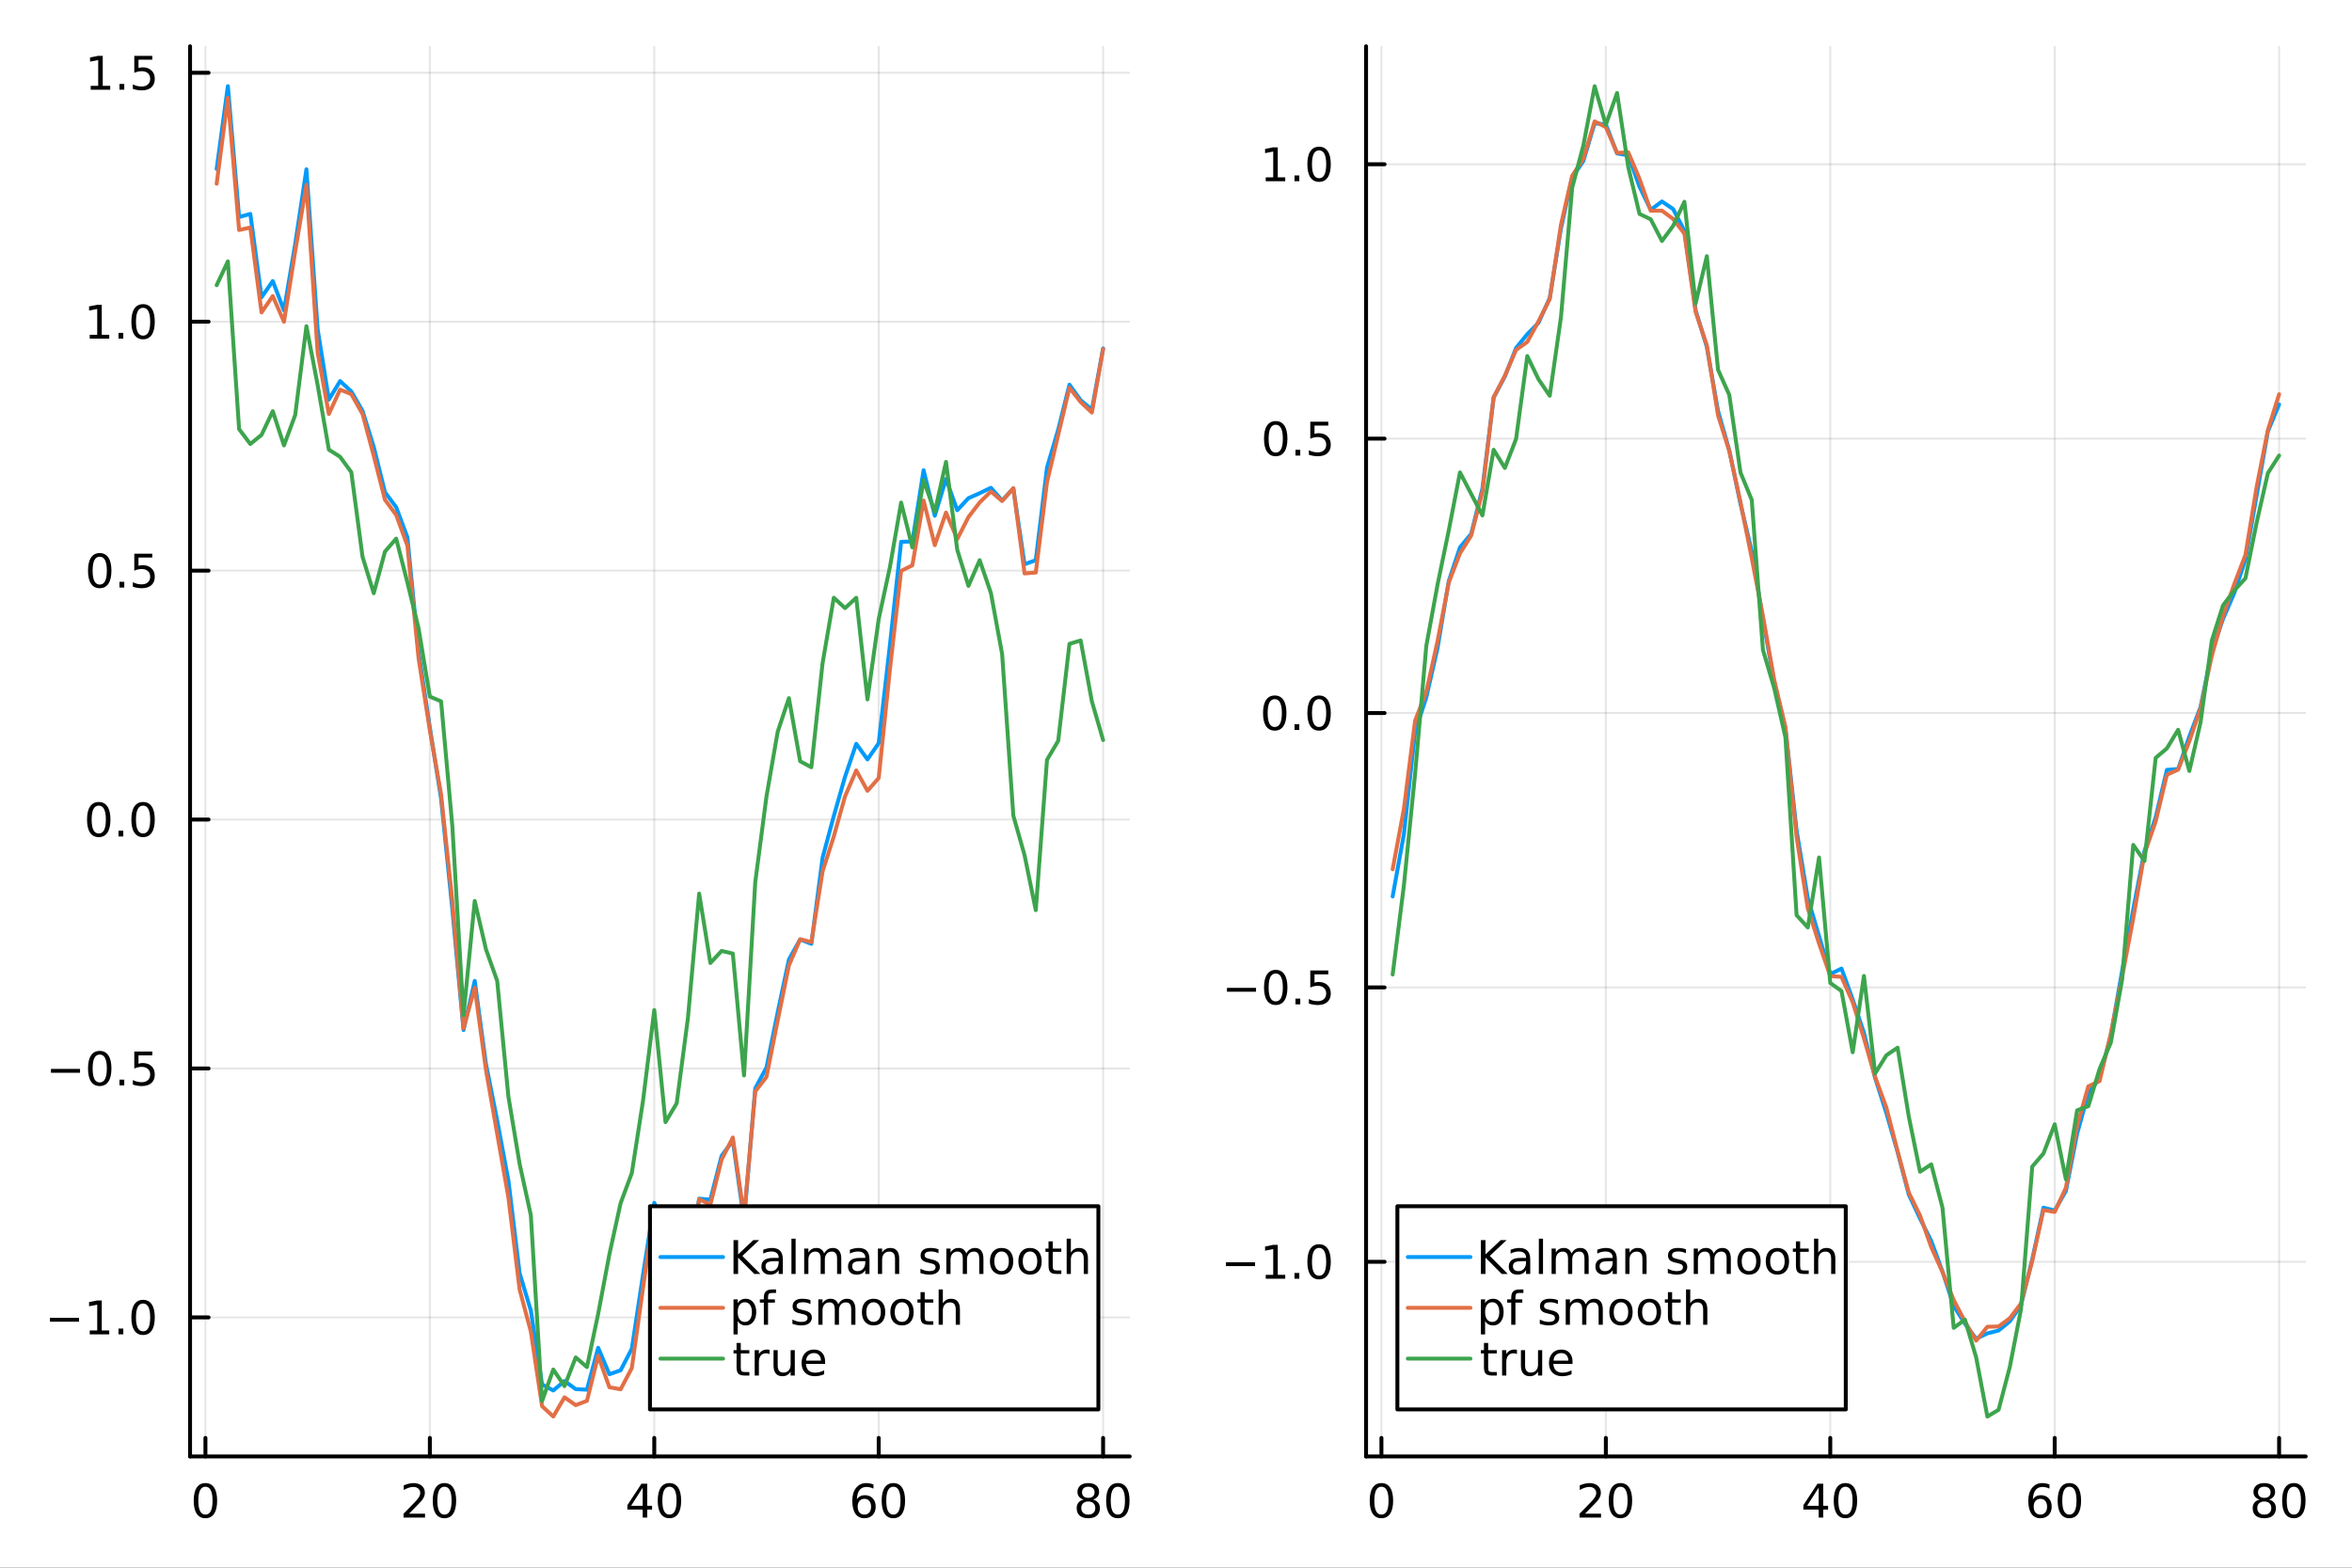 <?xml version="1.0" encoding="utf-8"?>
<svg xmlns="http://www.w3.org/2000/svg" xmlns:xlink="http://www.w3.org/1999/xlink" width="600" height="400" viewBox="0 0 2400 1600">
<rect x="0" y="0" width="2400" height="1600" fill="#333333" stroke="none"/>
<defs>
  <clipPath id="clip720">
    <rect x="0" y="0" width="2400" height="1600"/>
  </clipPath>
</defs>
<path clip-path="url(#clip720)" d="M0 1600 L2400 1600 L2400 0 L0 0  Z" fill="#ffffff" fill-rule="evenodd" fill-opacity="1"/>
<defs>
  <clipPath id="clip721">
    <rect x="480" y="0" width="1681" height="1600"/>
  </clipPath>
</defs>
<path clip-path="url(#clip720)" d="M193.936 1486.45 L1152.76 1486.45 L1152.76 47.244 L193.936 47.244  Z" fill="#ffffff" fill-rule="evenodd" fill-opacity="1"/>
<defs>
  <clipPath id="clip722">
    <rect x="193" y="47" width="960" height="1440"/>
  </clipPath>
</defs>
<polyline clip-path="url(#clip722)" style="stroke:#000000; stroke-linecap:round; stroke-linejoin:round; stroke-width:2; stroke-opacity:0.1; fill:none" points="209.622,1486.45 209.622,47.244 "/>
<polyline clip-path="url(#clip722)" style="stroke:#000000; stroke-linecap:round; stroke-linejoin:round; stroke-width:2; stroke-opacity:0.1; fill:none" points="438.622,1486.45 438.622,47.244 "/>
<polyline clip-path="url(#clip722)" style="stroke:#000000; stroke-linecap:round; stroke-linejoin:round; stroke-width:2; stroke-opacity:0.1; fill:none" points="667.621,1486.45 667.621,47.244 "/>
<polyline clip-path="url(#clip722)" style="stroke:#000000; stroke-linecap:round; stroke-linejoin:round; stroke-width:2; stroke-opacity:0.1; fill:none" points="896.62,1486.45 896.62,47.244 "/>
<polyline clip-path="url(#clip722)" style="stroke:#000000; stroke-linecap:round; stroke-linejoin:round; stroke-width:2; stroke-opacity:0.1; fill:none" points="1125.62,1486.45 1125.62,47.244 "/>
<polyline clip-path="url(#clip722)" style="stroke:#000000; stroke-linecap:round; stroke-linejoin:round; stroke-width:2; stroke-opacity:0.1; fill:none" points="193.936,1344.55 1152.76,1344.55 "/>
<polyline clip-path="url(#clip722)" style="stroke:#000000; stroke-linecap:round; stroke-linejoin:round; stroke-width:2; stroke-opacity:0.1; fill:none" points="193.936,1090.49 1152.76,1090.49 "/>
<polyline clip-path="url(#clip722)" style="stroke:#000000; stroke-linecap:round; stroke-linejoin:round; stroke-width:2; stroke-opacity:0.1; fill:none" points="193.936,836.439 1152.76,836.439 "/>
<polyline clip-path="url(#clip722)" style="stroke:#000000; stroke-linecap:round; stroke-linejoin:round; stroke-width:2; stroke-opacity:0.1; fill:none" points="193.936,582.385 1152.76,582.385 "/>
<polyline clip-path="url(#clip722)" style="stroke:#000000; stroke-linecap:round; stroke-linejoin:round; stroke-width:2; stroke-opacity:0.1; fill:none" points="193.936,328.331 1152.76,328.331 "/>
<polyline clip-path="url(#clip722)" style="stroke:#000000; stroke-linecap:round; stroke-linejoin:round; stroke-width:2; stroke-opacity:0.1; fill:none" points="193.936,74.277 1152.76,74.277 "/>
<polyline clip-path="url(#clip720)" style="stroke:#000000; stroke-linecap:round; stroke-linejoin:round; stroke-width:4; stroke-opacity:1; fill:none" points="193.936,1486.45 1152.76,1486.45 "/>
<polyline clip-path="url(#clip720)" style="stroke:#000000; stroke-linecap:round; stroke-linejoin:round; stroke-width:4; stroke-opacity:1; fill:none" points="209.622,1486.45 209.622,1467.55 "/>
<polyline clip-path="url(#clip720)" style="stroke:#000000; stroke-linecap:round; stroke-linejoin:round; stroke-width:4; stroke-opacity:1; fill:none" points="438.622,1486.45 438.622,1467.55 "/>
<polyline clip-path="url(#clip720)" style="stroke:#000000; stroke-linecap:round; stroke-linejoin:round; stroke-width:4; stroke-opacity:1; fill:none" points="667.621,1486.45 667.621,1467.55 "/>
<polyline clip-path="url(#clip720)" style="stroke:#000000; stroke-linecap:round; stroke-linejoin:round; stroke-width:4; stroke-opacity:1; fill:none" points="896.62,1486.45 896.62,1467.55 "/>
<polyline clip-path="url(#clip720)" style="stroke:#000000; stroke-linecap:round; stroke-linejoin:round; stroke-width:4; stroke-opacity:1; fill:none" points="1125.62,1486.45 1125.62,1467.55 "/>
<path clip-path="url(#clip720)" d="M209.622 1517.37 Q206.011 1517.37 204.183 1520.93 Q202.377 1524.47 202.377 1531.6 Q202.377 1538.71 204.183 1542.27 Q206.011 1545.82 209.622 1545.82 Q213.257 1545.82 215.062 1542.27 Q216.891 1538.71 216.891 1531.6 Q216.891 1524.47 215.062 1520.93 Q213.257 1517.37 209.622 1517.37 M209.622 1513.66 Q215.433 1513.66 218.488 1518.27 Q221.567 1522.85 221.567 1531.6 Q221.567 1540.33 218.488 1544.94 Q215.433 1549.52 209.622 1549.52 Q203.812 1549.52 200.734 1544.94 Q197.678 1540.33 197.678 1531.6 Q197.678 1522.85 200.734 1518.27 Q203.812 1513.66 209.622 1513.66 Z" fill="#000000" fill-rule="nonzero" fill-opacity="1" /><path clip-path="url(#clip720)" d="M417.395 1544.91 L433.714 1544.91 L433.714 1548.85 L411.77 1548.85 L411.77 1544.91 Q414.432 1542.16 419.015 1537.53 Q423.622 1532.88 424.802 1531.53 Q427.048 1529.01 427.927 1527.27 Q428.83 1525.51 428.83 1523.82 Q428.83 1521.07 426.886 1519.33 Q424.964 1517.6 421.863 1517.6 Q419.663 1517.6 417.21 1518.36 Q414.779 1519.13 412.001 1520.68 L412.001 1515.95 Q414.826 1514.82 417.279 1514.24 Q419.733 1513.66 421.77 1513.66 Q427.14 1513.66 430.335 1516.35 Q433.529 1519.03 433.529 1523.52 Q433.529 1525.65 432.719 1527.57 Q431.932 1529.47 429.825 1532.07 Q429.247 1532.74 426.145 1535.95 Q423.043 1539.15 417.395 1544.91 Z" fill="#000000" fill-rule="nonzero" fill-opacity="1" /><path clip-path="url(#clip720)" d="M453.529 1517.37 Q449.918 1517.37 448.089 1520.93 Q446.284 1524.47 446.284 1531.6 Q446.284 1538.71 448.089 1542.27 Q449.918 1545.82 453.529 1545.82 Q457.163 1545.82 458.969 1542.27 Q460.798 1538.71 460.798 1531.6 Q460.798 1524.47 458.969 1520.93 Q457.163 1517.37 453.529 1517.37 M453.529 1513.66 Q459.339 1513.66 462.395 1518.27 Q465.473 1522.85 465.473 1531.6 Q465.473 1540.33 462.395 1544.94 Q459.339 1549.52 453.529 1549.52 Q447.719 1549.52 444.64 1544.94 Q441.585 1540.33 441.585 1531.6 Q441.585 1522.85 444.64 1518.27 Q447.719 1513.66 453.529 1513.66 Z" fill="#000000" fill-rule="nonzero" fill-opacity="1" /><path clip-path="url(#clip720)" d="M655.792 1518.36 L643.987 1536.81 L655.792 1536.81 L655.792 1518.36 M654.565 1514.29 L660.445 1514.29 L660.445 1536.81 L665.376 1536.81 L665.376 1540.7 L660.445 1540.7 L660.445 1548.85 L655.792 1548.85 L655.792 1540.7 L640.191 1540.7 L640.191 1536.19 L654.565 1514.29 Z" fill="#000000" fill-rule="nonzero" fill-opacity="1" /><path clip-path="url(#clip720)" d="M683.107 1517.37 Q679.496 1517.37 677.667 1520.93 Q675.862 1524.47 675.862 1531.6 Q675.862 1538.71 677.667 1542.27 Q679.496 1545.82 683.107 1545.82 Q686.741 1545.82 688.547 1542.27 Q690.375 1538.71 690.375 1531.6 Q690.375 1524.47 688.547 1520.93 Q686.741 1517.37 683.107 1517.37 M683.107 1513.66 Q688.917 1513.66 691.973 1518.27 Q695.051 1522.85 695.051 1531.6 Q695.051 1540.33 691.973 1544.94 Q688.917 1549.52 683.107 1549.52 Q677.297 1549.52 674.218 1544.94 Q671.163 1540.33 671.163 1531.6 Q671.163 1522.85 674.218 1518.27 Q677.297 1513.66 683.107 1513.66 Z" fill="#000000" fill-rule="nonzero" fill-opacity="1" /><path clip-path="url(#clip720)" d="M882.025 1529.7 Q878.877 1529.7 877.025 1531.86 Q875.197 1534.01 875.197 1537.76 Q875.197 1541.49 877.025 1543.66 Q878.877 1545.82 882.025 1545.82 Q885.174 1545.82 887.002 1543.66 Q888.854 1541.49 888.854 1537.76 Q888.854 1534.01 887.002 1531.86 Q885.174 1529.7 882.025 1529.7 M891.308 1515.05 L891.308 1519.31 Q889.549 1518.48 887.743 1518.04 Q885.961 1517.6 884.201 1517.6 Q879.572 1517.6 877.118 1520.72 Q874.687 1523.85 874.34 1530.17 Q875.706 1528.15 877.766 1527.09 Q879.826 1526 882.303 1526 Q887.511 1526 890.521 1529.17 Q893.553 1532.32 893.553 1537.76 Q893.553 1543.08 890.405 1546.3 Q887.257 1549.52 882.025 1549.52 Q876.03 1549.52 872.859 1544.94 Q869.688 1540.33 869.688 1531.6 Q869.688 1523.41 873.576 1518.55 Q877.465 1513.66 884.016 1513.66 Q885.775 1513.66 887.558 1514.01 Q889.363 1514.36 891.308 1515.05 Z" fill="#000000" fill-rule="nonzero" fill-opacity="1" /><path clip-path="url(#clip720)" d="M911.609 1517.37 Q907.997 1517.37 906.169 1520.93 Q904.363 1524.47 904.363 1531.6 Q904.363 1538.71 906.169 1542.27 Q907.997 1545.82 911.609 1545.82 Q915.243 1545.82 917.048 1542.27 Q918.877 1538.71 918.877 1531.6 Q918.877 1524.47 917.048 1520.93 Q915.243 1517.37 911.609 1517.37 M911.609 1513.66 Q917.419 1513.66 920.474 1518.27 Q923.553 1522.85 923.553 1531.6 Q923.553 1540.33 920.474 1544.94 Q917.419 1549.52 911.609 1549.52 Q905.798 1549.52 902.72 1544.94 Q899.664 1540.33 899.664 1531.6 Q899.664 1522.85 902.72 1518.27 Q905.798 1513.66 911.609 1513.66 Z" fill="#000000" fill-rule="nonzero" fill-opacity="1" /><path clip-path="url(#clip720)" d="M1110.49 1532.44 Q1107.16 1532.44 1105.24 1534.22 Q1103.34 1536 1103.34 1539.13 Q1103.34 1542.25 1105.24 1544.03 Q1107.16 1545.82 1110.49 1545.82 Q1113.83 1545.82 1115.75 1544.03 Q1117.67 1542.23 1117.67 1539.13 Q1117.67 1536 1115.75 1534.22 Q1113.85 1532.44 1110.49 1532.44 M1105.82 1530.45 Q1102.81 1529.7 1101.12 1527.64 Q1099.45 1525.58 1099.45 1522.62 Q1099.45 1518.48 1102.39 1516.07 Q1105.35 1513.66 1110.49 1513.66 Q1115.65 1513.66 1118.59 1516.07 Q1121.53 1518.48 1121.53 1522.62 Q1121.53 1525.58 1119.84 1527.64 Q1118.18 1529.7 1115.19 1530.45 Q1118.57 1531.23 1120.45 1533.52 Q1122.34 1535.82 1122.34 1539.13 Q1122.34 1544.15 1119.27 1546.83 Q1116.21 1549.52 1110.49 1549.52 Q1104.77 1549.52 1101.7 1546.83 Q1098.64 1544.15 1098.64 1539.13 Q1098.64 1535.82 1100.54 1533.52 Q1102.44 1531.23 1105.82 1530.45 M1104.1 1523.06 Q1104.1 1525.75 1105.77 1527.25 Q1107.46 1528.76 1110.49 1528.76 Q1113.5 1528.76 1115.19 1527.25 Q1116.9 1525.75 1116.9 1523.06 Q1116.9 1520.38 1115.19 1518.87 Q1113.5 1517.37 1110.49 1517.37 Q1107.46 1517.37 1105.77 1518.87 Q1104.1 1520.38 1104.1 1523.06 Z" fill="#000000" fill-rule="nonzero" fill-opacity="1" /><path clip-path="url(#clip720)" d="M1140.65 1517.37 Q1137.04 1517.37 1135.21 1520.93 Q1133.41 1524.47 1133.41 1531.6 Q1133.41 1538.71 1135.21 1542.27 Q1137.04 1545.82 1140.65 1545.82 Q1144.29 1545.82 1146.09 1542.27 Q1147.92 1538.71 1147.92 1531.6 Q1147.92 1524.47 1146.09 1520.93 Q1144.29 1517.37 1140.65 1517.37 M1140.65 1513.66 Q1146.46 1513.66 1149.52 1518.27 Q1152.6 1522.85 1152.6 1531.6 Q1152.6 1540.33 1149.52 1544.94 Q1146.46 1549.52 1140.65 1549.52 Q1134.84 1549.52 1131.77 1544.94 Q1128.71 1540.33 1128.71 1531.6 Q1128.71 1522.85 1131.77 1518.27 Q1134.84 1513.66 1140.65 1513.66 Z" fill="#000000" fill-rule="nonzero" fill-opacity="1" /><polyline clip-path="url(#clip720)" style="stroke:#000000; stroke-linecap:round; stroke-linejoin:round; stroke-width:4; stroke-opacity:1; fill:none" points="193.936,1486.45 193.936,47.244 "/>
<polyline clip-path="url(#clip720)" style="stroke:#000000; stroke-linecap:round; stroke-linejoin:round; stroke-width:4; stroke-opacity:1; fill:none" points="193.936,1344.55 212.834,1344.55 "/>
<polyline clip-path="url(#clip720)" style="stroke:#000000; stroke-linecap:round; stroke-linejoin:round; stroke-width:4; stroke-opacity:1; fill:none" points="193.936,1090.49 212.834,1090.49 "/>
<polyline clip-path="url(#clip720)" style="stroke:#000000; stroke-linecap:round; stroke-linejoin:round; stroke-width:4; stroke-opacity:1; fill:none" points="193.936,836.439 212.834,836.439 "/>
<polyline clip-path="url(#clip720)" style="stroke:#000000; stroke-linecap:round; stroke-linejoin:round; stroke-width:4; stroke-opacity:1; fill:none" points="193.936,582.385 212.834,582.385 "/>
<polyline clip-path="url(#clip720)" style="stroke:#000000; stroke-linecap:round; stroke-linejoin:round; stroke-width:4; stroke-opacity:1; fill:none" points="193.936,328.331 212.834,328.331 "/>
<polyline clip-path="url(#clip720)" style="stroke:#000000; stroke-linecap:round; stroke-linejoin:round; stroke-width:4; stroke-opacity:1; fill:none" points="193.936,74.277 212.834,74.277 "/>
<path clip-path="url(#clip720)" d="M50.992 1345 L80.668 1345 L80.668 1348.93 L50.992 1348.93 L50.992 1345 Z" fill="#000000" fill-rule="nonzero" fill-opacity="1" /><path clip-path="url(#clip720)" d="M91.571 1357.89 L99.21 1357.89 L99.21 1331.53 L90.899 1333.19 L90.899 1328.93 L99.163 1327.27 L103.839 1327.27 L103.839 1357.89 L111.478 1357.89 L111.478 1361.83 L91.571 1361.83 L91.571 1357.89 Z" fill="#000000" fill-rule="nonzero" fill-opacity="1" /><path clip-path="url(#clip720)" d="M120.922 1355.95 L125.807 1355.95 L125.807 1361.83 L120.922 1361.83 L120.922 1355.95 Z" fill="#000000" fill-rule="nonzero" fill-opacity="1" /><path clip-path="url(#clip720)" d="M145.992 1330.35 Q142.381 1330.35 140.552 1333.91 Q138.746 1337.45 138.746 1344.58 Q138.746 1351.69 140.552 1355.25 Q142.381 1358.79 145.992 1358.79 Q149.626 1358.79 151.431 1355.25 Q153.26 1351.69 153.26 1344.58 Q153.26 1337.45 151.431 1333.91 Q149.626 1330.35 145.992 1330.35 M145.992 1326.64 Q151.802 1326.64 154.857 1331.25 Q157.936 1335.83 157.936 1344.58 Q157.936 1353.31 154.857 1357.91 Q151.802 1362.5 145.992 1362.5 Q140.181 1362.5 137.103 1357.91 Q134.047 1353.31 134.047 1344.58 Q134.047 1335.83 137.103 1331.25 Q140.181 1326.64 145.992 1326.64 Z" fill="#000000" fill-rule="nonzero" fill-opacity="1" /><path clip-path="url(#clip720)" d="M51.987 1090.94 L81.663 1090.94 L81.663 1094.88 L51.987 1094.88 L51.987 1090.94 Z" fill="#000000" fill-rule="nonzero" fill-opacity="1" /><path clip-path="url(#clip720)" d="M101.756 1076.29 Q98.145 1076.29 96.316 1079.86 Q94.51 1083.4 94.51 1090.53 Q94.51 1097.63 96.316 1101.2 Q98.145 1104.74 101.756 1104.74 Q105.39 1104.74 107.196 1101.2 Q109.024 1097.63 109.024 1090.53 Q109.024 1083.4 107.196 1079.86 Q105.39 1076.29 101.756 1076.29 M101.756 1072.59 Q107.566 1072.59 110.621 1077.19 Q113.7 1081.78 113.7 1090.53 Q113.7 1099.25 110.621 1103.86 Q107.566 1108.44 101.756 1108.44 Q95.946 1108.44 92.867 1103.86 Q89.811 1099.25 89.811 1090.53 Q89.811 1081.78 92.867 1077.19 Q95.946 1072.59 101.756 1072.59 Z" fill="#000000" fill-rule="nonzero" fill-opacity="1" /><path clip-path="url(#clip720)" d="M121.918 1101.89 L126.802 1101.89 L126.802 1107.77 L121.918 1107.77 L121.918 1101.89 Z" fill="#000000" fill-rule="nonzero" fill-opacity="1" /><path clip-path="url(#clip720)" d="M137.033 1073.21 L155.39 1073.21 L155.39 1077.15 L141.316 1077.15 L141.316 1085.62 Q142.334 1085.27 143.353 1085.11 Q144.371 1084.93 145.39 1084.93 Q151.177 1084.93 154.556 1088.1 Q157.936 1091.27 157.936 1096.68 Q157.936 1102.26 154.464 1105.37 Q150.992 1108.44 144.672 1108.44 Q142.496 1108.44 140.228 1108.07 Q137.982 1107.7 135.575 1106.96 L135.575 1102.26 Q137.658 1103.4 139.881 1103.95 Q142.103 1104.51 144.58 1104.51 Q148.584 1104.51 150.922 1102.4 Q153.26 1100.3 153.26 1096.68 Q153.26 1093.07 150.922 1090.97 Q148.584 1088.86 144.58 1088.86 Q142.705 1088.86 140.83 1089.28 Q138.978 1089.69 137.033 1090.57 L137.033 1073.21 Z" fill="#000000" fill-rule="nonzero" fill-opacity="1" /><path clip-path="url(#clip720)" d="M100.76 822.237 Q97.149 822.237 95.321 825.802 Q93.515 829.344 93.515 836.473 Q93.515 843.58 95.321 847.145 Q97.149 850.686 100.76 850.686 Q104.395 850.686 106.2 847.145 Q108.029 843.58 108.029 836.473 Q108.029 829.344 106.2 825.802 Q104.395 822.237 100.76 822.237 M100.76 818.534 Q106.571 818.534 109.626 823.14 Q112.705 827.723 112.705 836.473 Q112.705 845.2 109.626 849.807 Q106.571 854.39 100.76 854.39 Q94.95 854.39 91.871 849.807 Q88.816 845.2 88.816 836.473 Q88.816 827.723 91.871 823.14 Q94.95 818.534 100.76 818.534 Z" fill="#000000" fill-rule="nonzero" fill-opacity="1" /><path clip-path="url(#clip720)" d="M120.922 847.839 L125.807 847.839 L125.807 853.719 L120.922 853.719 L120.922 847.839 Z" fill="#000000" fill-rule="nonzero" fill-opacity="1" /><path clip-path="url(#clip720)" d="M145.992 822.237 Q142.381 822.237 140.552 825.802 Q138.746 829.344 138.746 836.473 Q138.746 843.58 140.552 847.145 Q142.381 850.686 145.992 850.686 Q149.626 850.686 151.431 847.145 Q153.26 843.58 153.26 836.473 Q153.26 829.344 151.431 825.802 Q149.626 822.237 145.992 822.237 M145.992 818.534 Q151.802 818.534 154.857 823.14 Q157.936 827.723 157.936 836.473 Q157.936 845.2 154.857 849.807 Q151.802 854.39 145.992 854.39 Q140.181 854.39 137.103 849.807 Q134.047 845.2 134.047 836.473 Q134.047 827.723 137.103 823.14 Q140.181 818.534 145.992 818.534 Z" fill="#000000" fill-rule="nonzero" fill-opacity="1" /><path clip-path="url(#clip720)" d="M101.756 568.183 Q98.145 568.183 96.316 571.748 Q94.51 575.29 94.51 582.42 Q94.51 589.526 96.316 593.091 Q98.145 596.632 101.756 596.632 Q105.39 596.632 107.196 593.091 Q109.024 589.526 109.024 582.42 Q109.024 575.29 107.196 571.748 Q105.39 568.183 101.756 568.183 M101.756 564.48 Q107.566 564.48 110.621 569.086 Q113.7 573.67 113.7 582.42 Q113.7 591.146 110.621 595.753 Q107.566 600.336 101.756 600.336 Q95.946 600.336 92.867 595.753 Q89.811 591.146 89.811 582.42 Q89.811 573.67 92.867 569.086 Q95.946 564.48 101.756 564.48 Z" fill="#000000" fill-rule="nonzero" fill-opacity="1" /><path clip-path="url(#clip720)" d="M121.918 593.785 L126.802 593.785 L126.802 599.665 L121.918 599.665 L121.918 593.785 Z" fill="#000000" fill-rule="nonzero" fill-opacity="1" /><path clip-path="url(#clip720)" d="M137.033 565.105 L155.39 565.105 L155.39 569.04 L141.316 569.04 L141.316 577.512 Q142.334 577.165 143.353 577.003 Q144.371 576.818 145.39 576.818 Q151.177 576.818 154.556 579.989 Q157.936 583.16 157.936 588.577 Q157.936 594.156 154.464 597.257 Q150.992 600.336 144.672 600.336 Q142.496 600.336 140.228 599.966 Q137.982 599.595 135.575 598.855 L135.575 594.156 Q137.658 595.29 139.881 595.845 Q142.103 596.401 144.58 596.401 Q148.584 596.401 150.922 594.294 Q153.26 592.188 153.26 588.577 Q153.26 584.966 150.922 582.859 Q148.584 580.753 144.58 580.753 Q142.705 580.753 140.83 581.17 Q138.978 581.586 137.033 582.466 L137.033 565.105 Z" fill="#000000" fill-rule="nonzero" fill-opacity="1" /><path clip-path="url(#clip720)" d="M91.571 341.676 L99.21 341.676 L99.21 315.31 L90.899 316.977 L90.899 312.718 L99.163 311.051 L103.839 311.051 L103.839 341.676 L111.478 341.676 L111.478 345.611 L91.571 345.611 L91.571 341.676 Z" fill="#000000" fill-rule="nonzero" fill-opacity="1" /><path clip-path="url(#clip720)" d="M120.922 339.731 L125.807 339.731 L125.807 345.611 L120.922 345.611 L120.922 339.731 Z" fill="#000000" fill-rule="nonzero" fill-opacity="1" /><path clip-path="url(#clip720)" d="M145.992 314.13 Q142.381 314.13 140.552 317.694 Q138.746 321.236 138.746 328.366 Q138.746 335.472 140.552 339.037 Q142.381 342.579 145.992 342.579 Q149.626 342.579 151.431 339.037 Q153.26 335.472 153.26 328.366 Q153.26 321.236 151.431 317.694 Q149.626 314.13 145.992 314.13 M145.992 310.426 Q151.802 310.426 154.857 315.032 Q157.936 319.616 157.936 328.366 Q157.936 337.092 154.857 341.699 Q151.802 346.282 145.992 346.282 Q140.181 346.282 137.103 341.699 Q134.047 337.092 134.047 328.366 Q134.047 319.616 137.103 315.032 Q140.181 310.426 145.992 310.426 Z" fill="#000000" fill-rule="nonzero" fill-opacity="1" /><path clip-path="url(#clip720)" d="M92.566 87.622 L100.205 87.622 L100.205 61.256 L91.895 62.923 L91.895 58.664 L100.159 56.997 L104.834 56.997 L104.834 87.622 L112.473 87.622 L112.473 91.557 L92.566 91.557 L92.566 87.622 Z" fill="#000000" fill-rule="nonzero" fill-opacity="1" /><path clip-path="url(#clip720)" d="M121.918 85.677 L126.802 85.677 L126.802 91.557 L121.918 91.557 L121.918 85.677 Z" fill="#000000" fill-rule="nonzero" fill-opacity="1" /><path clip-path="url(#clip720)" d="M137.033 56.997 L155.39 56.997 L155.39 60.932 L141.316 60.932 L141.316 69.404 Q142.334 69.057 143.353 68.895 Q144.371 68.71 145.39 68.71 Q151.177 68.71 154.556 71.881 Q157.936 75.052 157.936 80.469 Q157.936 86.048 154.464 89.15 Q150.992 92.228 144.672 92.228 Q142.496 92.228 140.228 91.858 Q137.982 91.487 135.575 90.747 L135.575 86.048 Q137.658 87.182 139.881 87.738 Q142.103 88.293 144.58 88.293 Q148.584 88.293 150.922 86.187 Q153.26 84.08 153.26 80.469 Q153.26 76.858 150.922 74.751 Q148.584 72.645 144.58 72.645 Q142.705 72.645 140.83 73.062 Q138.978 73.478 137.033 74.358 L137.033 56.997 Z" fill="#000000" fill-rule="nonzero" fill-opacity="1" /><polyline clip-path="url(#clip722)" style="stroke:#009af9; stroke-linecap:round; stroke-linejoin:round; stroke-width:4; stroke-opacity:1; fill:none" points="221.072,172.45 232.522,87.976 243.972,221.519 255.422,218.314 266.872,303.386 278.322,286.856 289.772,316.811 301.222,249.019 312.672,172.787 324.122,336.006 335.572,407.909 347.022,388.932 358.472,399.524 369.922,419.33 381.372,456.161 392.822,502.383 404.272,517.696 415.722,548.422 427.172,665.688 438.622,742.531 450.072,815.083 461.522,927.665 472.972,1051.26 484.422,1001.1 495.872,1085.91 507.321,1143.48 518.771,1204.81 530.221,1299.38 541.671,1337.55 553.121,1412.98 564.571,1419.14 576.021,1409.48 587.471,1417.73 598.921,1418.37 610.371,1375.58 621.821,1402.57 633.271,1398.55 644.721,1376.49 656.171,1300.8 667.621,1227.63 679.071,1255.25 690.521,1303.48 701.971,1294.71 713.421,1223.37 724.871,1224.45 736.321,1179.69 747.771,1164.19 759.221,1245.54 770.671,1110.73 782.121,1089.49 793.571,1033.09 805.021,979.27 816.47,958.839 827.92,963.261 839.37,875.347 850.82,832.794 862.27,792.797 873.72,759.139 885.17,775.094 896.62,758.515 908.07,658.384 919.52,552.976 930.97,552.669 942.42,479.934 953.87,526.374 965.32,488.828 976.77,520.739 988.22,508.426 999.67,503.379 1011.12,497.838 1022.57,510.827 1034.02,498.511 1045.47,575.902 1056.92,571.681 1068.37,477.169 1079.82,438.419 1091.27,392.58 1102.72,408.498 1114.17,418.114 1125.62,355.594 "/>
<polyline clip-path="url(#clip722)" style="stroke:#e26f46; stroke-linecap:round; stroke-linejoin:round; stroke-width:4; stroke-opacity:1; fill:none" points="221.072,187.553 232.522,99.875 243.972,234.758 255.422,232.219 266.872,318.875 278.322,302.162 289.772,328.385 301.222,256.516 312.672,188.576 324.122,359.729 335.572,422.531 347.022,397.659 358.472,402.27 369.922,422.466 381.372,465.216 392.822,510.125 404.272,525.582 415.722,556.958 427.172,672.341 438.622,745.353 450.072,810.67 461.522,919.406 472.972,1049.63 484.422,1008.05 495.872,1091.99 507.321,1157.09 518.771,1222.07 530.221,1316.1 541.671,1359.07 553.121,1435.14 564.571,1445.72 576.021,1426.13 587.471,1434.11 598.921,1429.73 610.371,1383.66 621.821,1415.86 633.271,1417.92 644.721,1396.24 656.171,1314.32 667.621,1232.69 679.071,1262.95 690.521,1312.93 701.971,1300.33 713.421,1223.91 724.871,1229.47 736.321,1183.56 747.771,1160.95 759.221,1241.09 770.671,1113.89 782.121,1099.07 793.571,1041.52 805.021,985.327 816.47,958.583 827.92,961.501 839.37,889.326 850.82,853.661 862.27,812.808 873.72,786.306 885.17,807.122 896.62,794.088 908.07,683.42 919.52,582.656 930.97,576.984 942.42,510.85 953.87,556.413 965.32,523.141 976.77,550.215 988.22,527.696 999.67,512.786 1011.12,501.624 1022.57,511.34 1034.02,498.208 1045.47,585.233 1056.92,584.321 1068.37,492.046 1079.82,443.88 1091.27,395.789 1102.72,410.327 1114.17,421.082 1125.62,356.264 "/>
<polyline clip-path="url(#clip722)" style="stroke:#3da44d; stroke-linecap:round; stroke-linejoin:round; stroke-width:4; stroke-opacity:1; fill:none" points="221.072,291.102 232.522,266.78 243.972,437.955 255.422,453.163 266.872,443.838 278.322,419.662 289.772,454.585 301.222,423.552 312.672,332.961 324.122,392.968 335.572,458.926 347.022,466.235 358.472,481.944 369.922,568.226 381.372,605.491 392.822,562.951 404.272,549.734 415.722,594.507 427.172,641.59 438.622,710.956 450.072,715.783 461.522,842.629 472.972,1036.08 484.422,919.54 495.872,968.887 507.321,1001.03 518.771,1119.15 530.221,1187.82 541.671,1240.34 553.121,1429.98 564.571,1397.75 576.021,1414.73 587.471,1385.4 598.921,1395.24 610.371,1340.95 621.821,1280.23 633.271,1227.96 644.721,1197.16 656.171,1123.31 667.621,1030.9 679.071,1145.24 690.521,1126 701.971,1038.96 713.421,911.997 724.871,982.859 736.321,970.523 747.771,973.25 759.221,1097.63 770.671,900.323 782.121,812.877 793.571,746.819 805.021,712.511 816.47,776.933 827.92,783.074 839.37,676.837 850.82,610.044 862.27,620.642 873.72,610.109 885.17,713.832 896.62,631.925 908.07,578.802 919.52,512.927 930.97,558.696 942.42,490.103 953.87,522.504 965.32,471.412 976.77,561.09 988.22,597.961 999.67,571.696 1011.12,605.205 1022.57,667.481 1034.02,832.461 1045.47,872.864 1056.92,928.927 1068.37,775.505 1079.82,756.042 1091.27,657.128 1102.72,653.685 1114.17,715.876 1125.62,755.294 "/>
<path clip-path="url(#clip720)" d="M663.249 1438.47 L1120.8 1438.47 L1120.8 1231.11 L663.249 1231.11  Z" fill="#ffffff" fill-rule="evenodd" fill-opacity="1"/>
<polyline clip-path="url(#clip720)" style="stroke:#000000; stroke-linecap:round; stroke-linejoin:round; stroke-width:4; stroke-opacity:1; fill:none" points="663.249,1438.47 1120.8,1438.47 1120.8,1231.11 663.249,1231.11 663.249,1438.47 "/>
<polyline clip-path="url(#clip720)" style="stroke:#009af9; stroke-linecap:round; stroke-linejoin:round; stroke-width:4; stroke-opacity:1; fill:none" points="673.902,1282.95 737.823,1282.95 "/>
<path clip-path="url(#clip720)" d="M748.477 1265.67 L753.153 1265.67 L753.153 1280.28 L768.662 1265.67 L774.681 1265.67 L757.528 1281.79 L775.907 1300.23 L769.75 1300.23 L753.153 1283.59 L753.153 1300.23 L748.477 1300.23 L748.477 1265.67 Z" fill="#000000" fill-rule="nonzero" fill-opacity="1" /><path clip-path="url(#clip720)" d="M790.329 1287.2 Q785.167 1287.2 783.176 1288.38 Q781.185 1289.56 781.185 1292.41 Q781.185 1294.68 782.667 1296.02 Q784.171 1297.34 786.741 1297.34 Q790.282 1297.34 792.412 1294.84 Q794.565 1292.32 794.565 1288.15 L794.565 1287.2 L790.329 1287.2 M798.824 1285.44 L798.824 1300.23 L794.565 1300.23 L794.565 1296.3 Q793.106 1298.66 790.93 1299.79 Q788.755 1300.91 785.606 1300.91 Q781.625 1300.91 779.264 1298.68 Q776.926 1296.44 776.926 1292.69 Q776.926 1288.31 779.843 1286.09 Q782.782 1283.87 788.592 1283.87 L794.565 1283.87 L794.565 1283.45 Q794.565 1280.51 792.62 1278.92 Q790.699 1277.29 787.204 1277.29 Q784.981 1277.29 782.875 1277.83 Q780.768 1278.36 778.824 1279.42 L778.824 1275.49 Q781.162 1274.59 783.361 1274.15 Q785.56 1273.68 787.643 1273.68 Q793.268 1273.68 796.046 1276.6 Q798.824 1279.52 798.824 1285.44 Z" fill="#000000" fill-rule="nonzero" fill-opacity="1" /><path clip-path="url(#clip720)" d="M807.597 1264.22 L811.856 1264.22 L811.856 1300.23 L807.597 1300.23 L807.597 1264.22 Z" fill="#000000" fill-rule="nonzero" fill-opacity="1" /><path clip-path="url(#clip720)" d="M840.953 1279.29 Q842.551 1276.42 844.773 1275.05 Q846.995 1273.68 850.004 1273.68 Q854.055 1273.68 856.254 1276.53 Q858.453 1279.35 858.453 1284.59 L858.453 1300.23 L854.171 1300.23 L854.171 1284.73 Q854.171 1281 852.851 1279.19 Q851.532 1277.39 848.824 1277.39 Q845.513 1277.39 843.592 1279.59 Q841.671 1281.79 841.671 1285.58 L841.671 1300.23 L837.389 1300.23 L837.389 1284.73 Q837.389 1280.98 836.069 1279.19 Q834.75 1277.39 831.995 1277.39 Q828.731 1277.39 826.81 1279.61 Q824.889 1281.81 824.889 1285.58 L824.889 1300.23 L820.606 1300.23 L820.606 1274.31 L824.889 1274.31 L824.889 1278.34 Q826.347 1275.95 828.384 1274.82 Q830.421 1273.68 833.222 1273.68 Q836.046 1273.68 838.014 1275.12 Q840.004 1276.55 840.953 1279.29 Z" fill="#000000" fill-rule="nonzero" fill-opacity="1" /><path clip-path="url(#clip720)" d="M878.731 1287.2 Q873.569 1287.2 871.578 1288.38 Q869.587 1289.56 869.587 1292.41 Q869.587 1294.68 871.069 1296.02 Q872.574 1297.34 875.143 1297.34 Q878.685 1297.34 880.814 1294.84 Q882.967 1292.32 882.967 1288.15 L882.967 1287.2 L878.731 1287.2 M887.226 1285.44 L887.226 1300.23 L882.967 1300.23 L882.967 1296.3 Q881.509 1298.66 879.333 1299.79 Q877.157 1300.91 874.009 1300.91 Q870.027 1300.91 867.666 1298.68 Q865.328 1296.44 865.328 1292.69 Q865.328 1288.31 868.245 1286.09 Q871.185 1283.87 876.995 1283.87 L882.967 1283.87 L882.967 1283.45 Q882.967 1280.51 881.023 1278.92 Q879.101 1277.29 875.606 1277.29 Q873.384 1277.29 871.277 1277.83 Q869.171 1278.36 867.226 1279.42 L867.226 1275.49 Q869.564 1274.59 871.763 1274.15 Q873.962 1273.68 876.046 1273.68 Q881.671 1273.68 884.448 1276.6 Q887.226 1279.52 887.226 1285.44 Z" fill="#000000" fill-rule="nonzero" fill-opacity="1" /><path clip-path="url(#clip720)" d="M917.55 1284.59 L917.55 1300.23 L913.291 1300.23 L913.291 1284.73 Q913.291 1281.04 911.856 1279.22 Q910.421 1277.39 907.55 1277.39 Q904.101 1277.39 902.11 1279.59 Q900.12 1281.79 900.12 1285.58 L900.12 1300.23 L895.837 1300.23 L895.837 1274.31 L900.12 1274.31 L900.12 1278.34 Q901.647 1276 903.708 1274.84 Q905.791 1273.68 908.499 1273.68 Q912.967 1273.68 915.258 1276.46 Q917.55 1279.22 917.55 1284.59 Z" fill="#000000" fill-rule="nonzero" fill-opacity="1" /><path clip-path="url(#clip720)" d="M957.643 1275.07 L957.643 1279.1 Q955.837 1278.17 953.893 1277.71 Q951.948 1277.25 949.865 1277.25 Q946.693 1277.25 945.096 1278.22 Q943.522 1279.19 943.522 1281.14 Q943.522 1282.62 944.656 1283.48 Q945.791 1284.31 949.217 1285.07 L950.675 1285.4 Q955.212 1286.37 957.11 1288.15 Q959.031 1289.91 959.031 1293.08 Q959.031 1296.69 956.161 1298.8 Q953.314 1300.91 948.314 1300.91 Q946.231 1300.91 943.962 1300.49 Q941.717 1300.1 939.217 1299.29 L939.217 1294.89 Q941.578 1296.11 943.869 1296.74 Q946.161 1297.34 948.406 1297.34 Q951.416 1297.34 953.036 1296.32 Q954.656 1295.28 954.656 1293.41 Q954.656 1291.67 953.476 1290.74 Q952.318 1289.82 948.36 1288.96 L946.879 1288.61 Q942.92 1287.78 941.161 1286.07 Q939.402 1284.33 939.402 1281.32 Q939.402 1277.67 941.994 1275.67 Q944.587 1273.68 949.356 1273.68 Q951.717 1273.68 953.8 1274.03 Q955.883 1274.38 957.643 1275.07 Z" fill="#000000" fill-rule="nonzero" fill-opacity="1" /><path clip-path="url(#clip720)" d="M985.999 1279.29 Q987.596 1276.42 989.818 1275.05 Q992.04 1273.68 995.05 1273.68 Q999.101 1273.68 1001.3 1276.53 Q1003.5 1279.35 1003.5 1284.59 L1003.5 1300.23 L999.216 1300.23 L999.216 1284.73 Q999.216 1281 997.897 1279.19 Q996.577 1277.39 993.869 1277.39 Q990.559 1277.39 988.638 1279.59 Q986.716 1281.79 986.716 1285.58 L986.716 1300.23 L982.434 1300.23 L982.434 1284.73 Q982.434 1280.98 981.115 1279.19 Q979.795 1277.39 977.041 1277.39 Q973.777 1277.39 971.855 1279.61 Q969.934 1281.81 969.934 1285.58 L969.934 1300.23 L965.652 1300.23 L965.652 1274.31 L969.934 1274.31 L969.934 1278.34 Q971.392 1275.95 973.429 1274.82 Q975.466 1273.68 978.267 1273.68 Q981.091 1273.68 983.059 1275.12 Q985.05 1276.55 985.999 1279.29 Z" fill="#000000" fill-rule="nonzero" fill-opacity="1" /><path clip-path="url(#clip720)" d="M1022.04 1277.29 Q1018.61 1277.29 1016.62 1279.98 Q1014.63 1282.64 1014.63 1287.29 Q1014.63 1291.95 1016.6 1294.63 Q1018.59 1297.29 1022.04 1297.29 Q1025.44 1297.29 1027.43 1294.61 Q1029.42 1291.92 1029.42 1287.29 Q1029.42 1282.69 1027.43 1280 Q1025.44 1277.29 1022.04 1277.29 M1022.04 1273.68 Q1027.6 1273.68 1030.77 1277.29 Q1033.94 1280.91 1033.94 1287.29 Q1033.94 1293.66 1030.77 1297.29 Q1027.6 1300.91 1022.04 1300.91 Q1016.46 1300.91 1013.29 1297.29 Q1010.14 1293.66 1010.14 1287.29 Q1010.14 1280.91 1013.29 1277.29 Q1016.46 1273.68 1022.04 1273.68 Z" fill="#000000" fill-rule="nonzero" fill-opacity="1" /><path clip-path="url(#clip720)" d="M1051.04 1277.29 Q1047.62 1277.29 1045.63 1279.98 Q1043.64 1282.64 1043.64 1287.29 Q1043.64 1291.95 1045.6 1294.63 Q1047.6 1297.29 1051.04 1297.29 Q1054.45 1297.29 1056.44 1294.61 Q1058.43 1291.92 1058.43 1287.29 Q1058.43 1282.69 1056.44 1280 Q1054.45 1277.29 1051.04 1277.29 M1051.04 1273.68 Q1056.6 1273.68 1059.77 1277.29 Q1062.94 1280.91 1062.94 1287.29 Q1062.94 1293.66 1059.77 1297.29 Q1056.6 1300.91 1051.04 1300.91 Q1045.47 1300.91 1042.29 1297.29 Q1039.15 1293.66 1039.15 1287.29 Q1039.15 1280.91 1042.29 1277.29 Q1045.47 1273.68 1051.04 1273.68 Z" fill="#000000" fill-rule="nonzero" fill-opacity="1" /><path clip-path="url(#clip720)" d="M1074.22 1266.95 L1074.22 1274.31 L1082.99 1274.31 L1082.99 1277.62 L1074.22 1277.62 L1074.22 1291.69 Q1074.22 1294.86 1075.07 1295.77 Q1075.95 1296.67 1078.61 1296.67 L1082.99 1296.67 L1082.99 1300.23 L1078.61 1300.23 Q1073.68 1300.23 1071.81 1298.41 Q1069.93 1296.55 1069.93 1291.69 L1069.93 1277.62 L1066.81 1277.62 L1066.81 1274.31 L1069.93 1274.31 L1069.93 1266.95 L1074.22 1266.95 Z" fill="#000000" fill-rule="nonzero" fill-opacity="1" /><path clip-path="url(#clip720)" d="M1110.14 1284.59 L1110.14 1300.23 L1105.88 1300.23 L1105.88 1284.73 Q1105.88 1281.04 1104.45 1279.22 Q1103.01 1277.39 1100.14 1277.39 Q1096.69 1277.39 1094.7 1279.59 Q1092.71 1281.79 1092.71 1285.58 L1092.71 1300.23 L1088.43 1300.23 L1088.43 1264.22 L1092.71 1264.22 L1092.71 1278.34 Q1094.24 1276 1096.3 1274.84 Q1098.38 1273.68 1101.09 1273.68 Q1105.56 1273.68 1107.85 1276.46 Q1110.14 1279.22 1110.14 1284.59 Z" fill="#000000" fill-rule="nonzero" fill-opacity="1" /><polyline clip-path="url(#clip720)" style="stroke:#e26f46; stroke-linecap:round; stroke-linejoin:round; stroke-width:4; stroke-opacity:1; fill:none" points="673.902,1334.79 737.823,1334.79 "/>
<path clip-path="url(#clip720)" d="M752.759 1348.19 L752.759 1361.94 L748.477 1361.94 L748.477 1326.15 L752.759 1326.15 L752.759 1330.08 Q754.102 1327.77 756.139 1326.66 Q758.199 1325.52 761.046 1325.52 Q765.769 1325.52 768.708 1329.27 Q771.671 1333.02 771.671 1339.13 Q771.671 1345.25 768.708 1349 Q765.769 1352.75 761.046 1352.75 Q758.199 1352.75 756.139 1351.63 Q754.102 1350.5 752.759 1348.19 M767.25 1339.13 Q767.25 1334.44 765.306 1331.77 Q763.384 1329.09 760.005 1329.09 Q756.625 1329.09 754.681 1331.77 Q752.759 1334.44 752.759 1339.13 Q752.759 1343.83 754.681 1346.52 Q756.625 1349.18 760.005 1349.18 Q763.384 1349.18 765.306 1346.52 Q767.25 1343.83 767.25 1339.13 Z" fill="#000000" fill-rule="nonzero" fill-opacity="1" /><path clip-path="url(#clip720)" d="M791.856 1316.06 L791.856 1319.6 L787.782 1319.6 Q785.491 1319.6 784.588 1320.52 Q783.708 1321.45 783.708 1323.86 L783.708 1326.15 L790.722 1326.15 L790.722 1329.46 L783.708 1329.46 L783.708 1352.07 L779.426 1352.07 L779.426 1329.46 L775.352 1329.46 L775.352 1326.15 L779.426 1326.15 L779.426 1324.34 Q779.426 1320.01 781.44 1318.05 Q783.454 1316.06 787.829 1316.06 L791.856 1316.06 Z" fill="#000000" fill-rule="nonzero" fill-opacity="1" /><path clip-path="url(#clip720)" d="M827.018 1326.91 L827.018 1330.94 Q825.213 1330.01 823.268 1329.55 Q821.324 1329.09 819.24 1329.09 Q816.069 1329.09 814.472 1330.06 Q812.898 1331.03 812.898 1332.98 Q812.898 1334.46 814.032 1335.32 Q815.166 1336.15 818.592 1336.91 L820.051 1337.24 Q824.588 1338.21 826.486 1339.99 Q828.407 1341.75 828.407 1344.92 Q828.407 1348.53 825.537 1350.64 Q822.69 1352.75 817.69 1352.75 Q815.606 1352.75 813.338 1352.33 Q811.092 1351.94 808.592 1351.13 L808.592 1346.73 Q810.953 1347.95 813.245 1348.58 Q815.537 1349.18 817.782 1349.18 Q820.791 1349.18 822.412 1348.16 Q824.032 1347.12 824.032 1345.25 Q824.032 1343.51 822.852 1342.58 Q821.694 1341.66 817.736 1340.8 L816.254 1340.45 Q812.296 1339.62 810.537 1337.91 Q808.778 1336.17 808.778 1333.16 Q808.778 1329.51 811.37 1327.51 Q813.963 1325.52 818.731 1325.52 Q821.092 1325.52 823.176 1325.87 Q825.259 1326.22 827.018 1326.91 Z" fill="#000000" fill-rule="nonzero" fill-opacity="1" /><path clip-path="url(#clip720)" d="M855.375 1331.13 Q856.972 1328.26 859.194 1326.89 Q861.416 1325.52 864.425 1325.52 Q868.476 1325.52 870.675 1328.37 Q872.874 1331.19 872.874 1336.43 L872.874 1352.07 L868.592 1352.07 L868.592 1336.57 Q868.592 1332.84 867.273 1331.03 Q865.953 1329.23 863.245 1329.23 Q859.935 1329.23 858.013 1331.43 Q856.092 1333.63 856.092 1337.42 L856.092 1352.07 L851.81 1352.07 L851.81 1336.57 Q851.81 1332.82 850.49 1331.03 Q849.171 1329.23 846.416 1329.23 Q843.152 1329.23 841.231 1331.45 Q839.31 1333.65 839.31 1337.42 L839.31 1352.07 L835.027 1352.07 L835.027 1326.15 L839.31 1326.15 L839.31 1330.18 Q840.768 1327.79 842.805 1326.66 Q844.842 1325.52 847.643 1325.52 Q850.467 1325.52 852.435 1326.96 Q854.425 1328.39 855.375 1331.13 Z" fill="#000000" fill-rule="nonzero" fill-opacity="1" /><path clip-path="url(#clip720)" d="M891.416 1329.13 Q887.99 1329.13 885.999 1331.82 Q884.009 1334.48 884.009 1339.13 Q884.009 1343.79 885.976 1346.47 Q887.967 1349.13 891.416 1349.13 Q894.819 1349.13 896.809 1346.45 Q898.8 1343.76 898.8 1339.13 Q898.8 1334.53 896.809 1331.84 Q894.819 1329.13 891.416 1329.13 M891.416 1325.52 Q896.972 1325.52 900.143 1329.13 Q903.314 1332.75 903.314 1339.13 Q903.314 1345.5 900.143 1349.13 Q896.972 1352.75 891.416 1352.75 Q885.837 1352.75 882.666 1349.13 Q879.518 1345.5 879.518 1339.13 Q879.518 1332.75 882.666 1329.13 Q885.837 1325.52 891.416 1325.52 Z" fill="#000000" fill-rule="nonzero" fill-opacity="1" /><path clip-path="url(#clip720)" d="M920.42 1329.13 Q916.995 1329.13 915.004 1331.82 Q913.013 1334.48 913.013 1339.13 Q913.013 1343.79 914.981 1346.47 Q916.971 1349.13 920.42 1349.13 Q923.823 1349.13 925.814 1346.45 Q927.805 1343.76 927.805 1339.13 Q927.805 1334.53 925.814 1331.84 Q923.823 1329.13 920.42 1329.13 M920.42 1325.52 Q925.976 1325.52 929.147 1329.13 Q932.319 1332.75 932.319 1339.13 Q932.319 1345.5 929.147 1349.13 Q925.976 1352.75 920.42 1352.75 Q914.842 1352.75 911.671 1349.13 Q908.522 1345.5 908.522 1339.13 Q908.522 1332.75 911.671 1329.13 Q914.842 1325.52 920.42 1325.52 Z" fill="#000000" fill-rule="nonzero" fill-opacity="1" /><path clip-path="url(#clip720)" d="M943.592 1318.79 L943.592 1326.15 L952.365 1326.15 L952.365 1329.46 L943.592 1329.46 L943.592 1343.53 Q943.592 1346.7 944.448 1347.61 Q945.328 1348.51 947.99 1348.51 L952.365 1348.51 L952.365 1352.07 L947.99 1352.07 Q943.059 1352.07 941.184 1350.25 Q939.309 1348.39 939.309 1343.53 L939.309 1329.46 L936.184 1329.46 L936.184 1326.15 L939.309 1326.15 L939.309 1318.79 L943.592 1318.79 Z" fill="#000000" fill-rule="nonzero" fill-opacity="1" /><path clip-path="url(#clip720)" d="M979.517 1336.43 L979.517 1352.07 L975.258 1352.07 L975.258 1336.57 Q975.258 1332.88 973.823 1331.06 Q972.388 1329.23 969.517 1329.23 Q966.068 1329.23 964.078 1331.43 Q962.087 1333.63 962.087 1337.42 L962.087 1352.07 L957.805 1352.07 L957.805 1316.06 L962.087 1316.06 L962.087 1330.18 Q963.615 1327.84 965.675 1326.68 Q967.758 1325.52 970.467 1325.52 Q974.934 1325.52 977.226 1328.3 Q979.517 1331.06 979.517 1336.43 Z" fill="#000000" fill-rule="nonzero" fill-opacity="1" /><polyline clip-path="url(#clip720)" style="stroke:#3da44d; stroke-linecap:round; stroke-linejoin:round; stroke-width:4; stroke-opacity:1; fill:none" points="673.902,1386.63 737.823,1386.63 "/>
<path clip-path="url(#clip720)" d="M755.884 1370.63 L755.884 1377.99 L764.657 1377.99 L764.657 1381.3 L755.884 1381.3 L755.884 1395.37 Q755.884 1398.54 756.741 1399.45 Q757.62 1400.35 760.282 1400.35 L764.657 1400.35 L764.657 1403.91 L760.282 1403.91 Q755.352 1403.91 753.477 1402.09 Q751.602 1400.23 751.602 1395.37 L751.602 1381.3 L748.477 1381.3 L748.477 1377.99 L751.602 1377.99 L751.602 1370.63 L755.884 1370.63 Z" fill="#000000" fill-rule="nonzero" fill-opacity="1" /><path clip-path="url(#clip720)" d="M785.282 1381.97 Q784.565 1381.55 783.708 1381.37 Q782.875 1381.16 781.856 1381.16 Q778.245 1381.16 776.301 1383.52 Q774.38 1385.86 774.38 1390.26 L774.38 1403.91 L770.097 1403.91 L770.097 1377.99 L774.38 1377.99 L774.38 1382.02 Q775.722 1379.66 777.875 1378.52 Q780.028 1377.36 783.106 1377.36 Q783.546 1377.36 784.079 1377.43 Q784.611 1377.48 785.259 1377.6 L785.282 1381.97 Z" fill="#000000" fill-rule="nonzero" fill-opacity="1" /><path clip-path="url(#clip720)" d="M789.31 1393.68 L789.31 1377.99 L793.569 1377.99 L793.569 1393.52 Q793.569 1397.2 795.004 1399.05 Q796.44 1400.88 799.31 1400.88 Q802.759 1400.88 804.75 1398.68 Q806.764 1396.48 806.764 1392.69 L806.764 1377.99 L811.023 1377.99 L811.023 1403.91 L806.764 1403.91 L806.764 1399.93 Q805.213 1402.29 803.153 1403.45 Q801.116 1404.59 798.407 1404.59 Q793.94 1404.59 791.625 1401.81 Q789.31 1399.03 789.31 1393.68 M800.028 1377.36 L800.028 1377.36 Z" fill="#000000" fill-rule="nonzero" fill-opacity="1" /><path clip-path="url(#clip720)" d="M841.972 1389.89 L841.972 1391.97 L822.389 1391.97 Q822.666 1396.37 825.027 1398.68 Q827.412 1400.97 831.648 1400.97 Q834.101 1400.97 836.393 1400.37 Q838.708 1399.77 840.976 1398.57 L840.976 1402.59 Q838.685 1403.57 836.277 1404.08 Q833.87 1404.59 831.393 1404.59 Q825.19 1404.59 821.555 1400.97 Q817.944 1397.36 817.944 1391.21 Q817.944 1384.84 821.37 1381.11 Q824.819 1377.36 830.652 1377.36 Q835.884 1377.36 838.916 1380.74 Q841.972 1384.1 841.972 1389.89 M837.713 1388.64 Q837.666 1385.14 835.745 1383.06 Q833.847 1380.97 830.699 1380.97 Q827.134 1380.97 824.981 1382.99 Q822.852 1385 822.527 1388.66 L837.713 1388.64 Z" fill="#000000" fill-rule="nonzero" fill-opacity="1" /><path clip-path="url(#clip720)" d="M1393.94 1486.45 L2352.76 1486.45 L2352.76 47.244 L1393.94 47.244  Z" fill="#ffffff" fill-rule="evenodd" fill-opacity="1"/>
<defs>
  <clipPath id="clip723">
    <rect x="1393" y="47" width="960" height="1440"/>
  </clipPath>
</defs>
<polyline clip-path="url(#clip723)" style="stroke:#000000; stroke-linecap:round; stroke-linejoin:round; stroke-width:2; stroke-opacity:0.1; fill:none" points="1409.62,1486.45 1409.62,47.244 "/>
<polyline clip-path="url(#clip723)" style="stroke:#000000; stroke-linecap:round; stroke-linejoin:round; stroke-width:2; stroke-opacity:0.1; fill:none" points="1638.62,1486.45 1638.62,47.244 "/>
<polyline clip-path="url(#clip723)" style="stroke:#000000; stroke-linecap:round; stroke-linejoin:round; stroke-width:2; stroke-opacity:0.1; fill:none" points="1867.62,1486.45 1867.62,47.244 "/>
<polyline clip-path="url(#clip723)" style="stroke:#000000; stroke-linecap:round; stroke-linejoin:round; stroke-width:2; stroke-opacity:0.1; fill:none" points="2096.62,1486.45 2096.62,47.244 "/>
<polyline clip-path="url(#clip723)" style="stroke:#000000; stroke-linecap:round; stroke-linejoin:round; stroke-width:2; stroke-opacity:0.1; fill:none" points="2325.62,1486.45 2325.62,47.244 "/>
<polyline clip-path="url(#clip723)" style="stroke:#000000; stroke-linecap:round; stroke-linejoin:round; stroke-width:2; stroke-opacity:0.1; fill:none" points="1393.94,1287.81 2352.76,1287.81 "/>
<polyline clip-path="url(#clip723)" style="stroke:#000000; stroke-linecap:round; stroke-linejoin:round; stroke-width:2; stroke-opacity:0.1; fill:none" points="1393.94,1007.77 2352.76,1007.77 "/>
<polyline clip-path="url(#clip723)" style="stroke:#000000; stroke-linecap:round; stroke-linejoin:round; stroke-width:2; stroke-opacity:0.1; fill:none" points="1393.94,727.731 2352.76,727.731 "/>
<polyline clip-path="url(#clip723)" style="stroke:#000000; stroke-linecap:round; stroke-linejoin:round; stroke-width:2; stroke-opacity:0.1; fill:none" points="1393.94,447.692 2352.76,447.692 "/>
<polyline clip-path="url(#clip723)" style="stroke:#000000; stroke-linecap:round; stroke-linejoin:round; stroke-width:2; stroke-opacity:0.1; fill:none" points="1393.94,167.652 2352.76,167.652 "/>
<polyline clip-path="url(#clip720)" style="stroke:#000000; stroke-linecap:round; stroke-linejoin:round; stroke-width:4; stroke-opacity:1; fill:none" points="1393.94,1486.45 2352.76,1486.45 "/>
<polyline clip-path="url(#clip720)" style="stroke:#000000; stroke-linecap:round; stroke-linejoin:round; stroke-width:4; stroke-opacity:1; fill:none" points="1409.62,1486.45 1409.62,1467.55 "/>
<polyline clip-path="url(#clip720)" style="stroke:#000000; stroke-linecap:round; stroke-linejoin:round; stroke-width:4; stroke-opacity:1; fill:none" points="1638.62,1486.45 1638.62,1467.55 "/>
<polyline clip-path="url(#clip720)" style="stroke:#000000; stroke-linecap:round; stroke-linejoin:round; stroke-width:4; stroke-opacity:1; fill:none" points="1867.62,1486.45 1867.62,1467.55 "/>
<polyline clip-path="url(#clip720)" style="stroke:#000000; stroke-linecap:round; stroke-linejoin:round; stroke-width:4; stroke-opacity:1; fill:none" points="2096.62,1486.45 2096.62,1467.55 "/>
<polyline clip-path="url(#clip720)" style="stroke:#000000; stroke-linecap:round; stroke-linejoin:round; stroke-width:4; stroke-opacity:1; fill:none" points="2325.62,1486.45 2325.62,1467.55 "/>
<path clip-path="url(#clip720)" d="M1409.62 1517.37 Q1406.01 1517.37 1404.18 1520.93 Q1402.38 1524.47 1402.38 1531.6 Q1402.38 1538.71 1404.18 1542.27 Q1406.01 1545.82 1409.62 1545.82 Q1413.26 1545.82 1415.06 1542.27 Q1416.89 1538.71 1416.89 1531.6 Q1416.89 1524.47 1415.06 1520.93 Q1413.26 1517.37 1409.62 1517.37 M1409.62 1513.66 Q1415.43 1513.66 1418.49 1518.27 Q1421.57 1522.85 1421.57 1531.6 Q1421.57 1540.33 1418.49 1544.94 Q1415.43 1549.52 1409.62 1549.52 Q1403.81 1549.52 1400.73 1544.94 Q1397.68 1540.33 1397.68 1531.6 Q1397.68 1522.85 1400.73 1518.27 Q1403.81 1513.66 1409.62 1513.66 Z" fill="#000000" fill-rule="nonzero" fill-opacity="1" /><path clip-path="url(#clip720)" d="M1617.39 1544.91 L1633.71 1544.91 L1633.71 1548.85 L1611.77 1548.85 L1611.77 1544.91 Q1614.43 1542.16 1619.02 1537.53 Q1623.62 1532.88 1624.8 1531.53 Q1627.05 1529.01 1627.93 1527.27 Q1628.83 1525.51 1628.83 1523.82 Q1628.83 1521.07 1626.89 1519.33 Q1624.96 1517.6 1621.86 1517.6 Q1619.66 1517.6 1617.21 1518.36 Q1614.78 1519.13 1612 1520.68 L1612 1515.95 Q1614.83 1514.82 1617.28 1514.24 Q1619.73 1513.66 1621.77 1513.66 Q1627.14 1513.66 1630.33 1516.35 Q1633.53 1519.03 1633.53 1523.52 Q1633.53 1525.65 1632.72 1527.57 Q1631.93 1529.47 1629.83 1532.07 Q1629.25 1532.74 1626.14 1535.95 Q1623.04 1539.15 1617.39 1544.91 Z" fill="#000000" fill-rule="nonzero" fill-opacity="1" /><path clip-path="url(#clip720)" d="M1653.53 1517.37 Q1649.92 1517.37 1648.09 1520.93 Q1646.28 1524.47 1646.28 1531.6 Q1646.28 1538.71 1648.09 1542.27 Q1649.92 1545.82 1653.53 1545.82 Q1657.16 1545.82 1658.97 1542.27 Q1660.8 1538.71 1660.8 1531.6 Q1660.8 1524.47 1658.97 1520.93 Q1657.16 1517.37 1653.53 1517.37 M1653.53 1513.66 Q1659.34 1513.66 1662.39 1518.27 Q1665.47 1522.85 1665.47 1531.6 Q1665.47 1540.33 1662.39 1544.94 Q1659.34 1549.52 1653.53 1549.52 Q1647.72 1549.52 1644.64 1544.94 Q1641.58 1540.33 1641.58 1531.6 Q1641.58 1522.85 1644.64 1518.27 Q1647.72 1513.66 1653.53 1513.66 Z" fill="#000000" fill-rule="nonzero" fill-opacity="1" /><path clip-path="url(#clip720)" d="M1855.79 1518.36 L1843.99 1536.81 L1855.79 1536.81 L1855.79 1518.36 M1854.57 1514.29 L1860.45 1514.29 L1860.45 1536.81 L1865.38 1536.81 L1865.38 1540.7 L1860.45 1540.7 L1860.45 1548.85 L1855.79 1548.85 L1855.79 1540.7 L1840.19 1540.7 L1840.19 1536.19 L1854.57 1514.29 Z" fill="#000000" fill-rule="nonzero" fill-opacity="1" /><path clip-path="url(#clip720)" d="M1883.11 1517.37 Q1879.5 1517.37 1877.67 1520.93 Q1875.86 1524.47 1875.86 1531.6 Q1875.86 1538.71 1877.67 1542.27 Q1879.5 1545.82 1883.11 1545.82 Q1886.74 1545.82 1888.55 1542.27 Q1890.38 1538.71 1890.38 1531.6 Q1890.38 1524.47 1888.55 1520.93 Q1886.74 1517.37 1883.11 1517.37 M1883.11 1513.66 Q1888.92 1513.66 1891.97 1518.27 Q1895.05 1522.85 1895.05 1531.6 Q1895.05 1540.33 1891.97 1544.94 Q1888.92 1549.52 1883.11 1549.52 Q1877.3 1549.52 1874.22 1544.94 Q1871.16 1540.33 1871.16 1531.6 Q1871.16 1522.85 1874.22 1518.27 Q1877.3 1513.66 1883.11 1513.66 Z" fill="#000000" fill-rule="nonzero" fill-opacity="1" /><path clip-path="url(#clip720)" d="M2082.03 1529.7 Q2078.88 1529.7 2077.03 1531.86 Q2075.2 1534.01 2075.2 1537.76 Q2075.2 1541.49 2077.03 1543.66 Q2078.88 1545.82 2082.03 1545.82 Q2085.17 1545.82 2087 1543.66 Q2088.85 1541.49 2088.85 1537.76 Q2088.85 1534.01 2087 1531.86 Q2085.17 1529.7 2082.03 1529.7 M2091.31 1515.05 L2091.31 1519.31 Q2089.55 1518.48 2087.74 1518.04 Q2085.96 1517.6 2084.2 1517.6 Q2079.57 1517.6 2077.12 1520.72 Q2074.69 1523.85 2074.34 1530.17 Q2075.71 1528.15 2077.77 1527.09 Q2079.83 1526 2082.3 1526 Q2087.51 1526 2090.52 1529.17 Q2093.55 1532.32 2093.55 1537.76 Q2093.55 1543.08 2090.4 1546.3 Q2087.26 1549.52 2082.03 1549.52 Q2076.03 1549.52 2072.86 1544.94 Q2069.69 1540.33 2069.69 1531.6 Q2069.69 1523.41 2073.58 1518.55 Q2077.47 1513.66 2084.02 1513.66 Q2085.78 1513.66 2087.56 1514.01 Q2089.36 1514.36 2091.31 1515.05 Z" fill="#000000" fill-rule="nonzero" fill-opacity="1" /><path clip-path="url(#clip720)" d="M2111.61 1517.37 Q2108 1517.37 2106.17 1520.93 Q2104.36 1524.47 2104.36 1531.6 Q2104.36 1538.71 2106.17 1542.27 Q2108 1545.82 2111.61 1545.82 Q2115.24 1545.82 2117.05 1542.27 Q2118.88 1538.71 2118.88 1531.6 Q2118.88 1524.47 2117.05 1520.93 Q2115.24 1517.37 2111.61 1517.37 M2111.61 1513.66 Q2117.42 1513.66 2120.47 1518.27 Q2123.55 1522.85 2123.55 1531.6 Q2123.55 1540.33 2120.47 1544.94 Q2117.42 1549.52 2111.61 1549.52 Q2105.8 1549.52 2102.72 1544.94 Q2099.66 1540.33 2099.66 1531.6 Q2099.66 1522.85 2102.72 1518.27 Q2105.8 1513.66 2111.61 1513.66 Z" fill="#000000" fill-rule="nonzero" fill-opacity="1" /><path clip-path="url(#clip720)" d="M2310.49 1532.44 Q2307.16 1532.44 2305.24 1534.22 Q2303.34 1536 2303.34 1539.13 Q2303.34 1542.25 2305.24 1544.03 Q2307.16 1545.82 2310.49 1545.82 Q2313.83 1545.82 2315.75 1544.03 Q2317.67 1542.23 2317.67 1539.13 Q2317.67 1536 2315.75 1534.22 Q2313.85 1532.44 2310.49 1532.44 M2305.82 1530.45 Q2302.81 1529.7 2301.12 1527.64 Q2299.45 1525.58 2299.45 1522.62 Q2299.45 1518.48 2302.39 1516.07 Q2305.35 1513.66 2310.49 1513.66 Q2315.65 1513.66 2318.59 1516.07 Q2321.53 1518.48 2321.53 1522.62 Q2321.53 1525.58 2319.84 1527.64 Q2318.18 1529.7 2315.19 1530.45 Q2318.57 1531.23 2320.45 1533.52 Q2322.34 1535.82 2322.34 1539.13 Q2322.34 1544.15 2319.27 1546.83 Q2316.21 1549.52 2310.49 1549.52 Q2304.77 1549.52 2301.7 1546.83 Q2298.64 1544.15 2298.64 1539.13 Q2298.64 1535.82 2300.54 1533.52 Q2302.44 1531.23 2305.82 1530.45 M2304.1 1523.06 Q2304.1 1525.75 2305.77 1527.25 Q2307.46 1528.76 2310.49 1528.76 Q2313.5 1528.76 2315.19 1527.25 Q2316.9 1525.75 2316.9 1523.06 Q2316.9 1520.38 2315.19 1518.87 Q2313.5 1517.37 2310.49 1517.37 Q2307.46 1517.37 2305.77 1518.87 Q2304.1 1520.38 2304.1 1523.06 Z" fill="#000000" fill-rule="nonzero" fill-opacity="1" /><path clip-path="url(#clip720)" d="M2340.65 1517.37 Q2337.04 1517.37 2335.21 1520.93 Q2333.41 1524.47 2333.41 1531.6 Q2333.41 1538.71 2335.21 1542.27 Q2337.04 1545.82 2340.65 1545.82 Q2344.29 1545.82 2346.09 1542.27 Q2347.92 1538.71 2347.92 1531.6 Q2347.92 1524.47 2346.09 1520.93 Q2344.29 1517.37 2340.65 1517.37 M2340.65 1513.66 Q2346.46 1513.66 2349.52 1518.27 Q2352.6 1522.85 2352.6 1531.6 Q2352.6 1540.33 2349.52 1544.94 Q2346.46 1549.52 2340.65 1549.52 Q2334.84 1549.52 2331.77 1544.94 Q2328.71 1540.33 2328.71 1531.6 Q2328.71 1522.85 2331.77 1518.27 Q2334.84 1513.66 2340.65 1513.66 Z" fill="#000000" fill-rule="nonzero" fill-opacity="1" /><polyline clip-path="url(#clip720)" style="stroke:#000000; stroke-linecap:round; stroke-linejoin:round; stroke-width:4; stroke-opacity:1; fill:none" points="1393.94,1486.45 1393.94,47.244 "/>
<polyline clip-path="url(#clip720)" style="stroke:#000000; stroke-linecap:round; stroke-linejoin:round; stroke-width:4; stroke-opacity:1; fill:none" points="1393.94,1287.81 1412.83,1287.81 "/>
<polyline clip-path="url(#clip720)" style="stroke:#000000; stroke-linecap:round; stroke-linejoin:round; stroke-width:4; stroke-opacity:1; fill:none" points="1393.94,1007.77 1412.83,1007.77 "/>
<polyline clip-path="url(#clip720)" style="stroke:#000000; stroke-linecap:round; stroke-linejoin:round; stroke-width:4; stroke-opacity:1; fill:none" points="1393.94,727.731 1412.83,727.731 "/>
<polyline clip-path="url(#clip720)" style="stroke:#000000; stroke-linecap:round; stroke-linejoin:round; stroke-width:4; stroke-opacity:1; fill:none" points="1393.94,447.692 1412.83,447.692 "/>
<polyline clip-path="url(#clip720)" style="stroke:#000000; stroke-linecap:round; stroke-linejoin:round; stroke-width:4; stroke-opacity:1; fill:none" points="1393.94,167.652 1412.83,167.652 "/>
<path clip-path="url(#clip720)" d="M1250.99 1288.26 L1280.67 1288.26 L1280.67 1292.2 L1250.99 1292.2 L1250.99 1288.26 Z" fill="#000000" fill-rule="nonzero" fill-opacity="1" /><path clip-path="url(#clip720)" d="M1291.57 1301.15 L1299.21 1301.15 L1299.21 1274.79 L1290.9 1276.46 L1290.9 1272.2 L1299.16 1270.53 L1303.84 1270.53 L1303.84 1301.15 L1311.48 1301.15 L1311.48 1305.09 L1291.57 1305.09 L1291.57 1301.15 Z" fill="#000000" fill-rule="nonzero" fill-opacity="1" /><path clip-path="url(#clip720)" d="M1320.92 1299.21 L1325.81 1299.21 L1325.81 1305.09 L1320.92 1305.09 L1320.92 1299.21 Z" fill="#000000" fill-rule="nonzero" fill-opacity="1" /><path clip-path="url(#clip720)" d="M1345.99 1273.61 Q1342.38 1273.61 1340.55 1277.17 Q1338.75 1280.71 1338.75 1287.84 Q1338.75 1294.95 1340.55 1298.52 Q1342.38 1302.06 1345.99 1302.06 Q1349.63 1302.06 1351.43 1298.52 Q1353.26 1294.95 1353.26 1287.84 Q1353.26 1280.71 1351.43 1277.17 Q1349.63 1273.61 1345.99 1273.61 M1345.99 1269.9 Q1351.8 1269.9 1354.86 1274.51 Q1357.94 1279.09 1357.94 1287.84 Q1357.94 1296.57 1354.86 1301.18 Q1351.8 1305.76 1345.99 1305.76 Q1340.18 1305.76 1337.1 1301.18 Q1334.05 1296.57 1334.05 1287.84 Q1334.05 1279.09 1337.1 1274.51 Q1340.18 1269.9 1345.99 1269.9 Z" fill="#000000" fill-rule="nonzero" fill-opacity="1" /><path clip-path="url(#clip720)" d="M1251.99 1008.22 L1281.66 1008.22 L1281.66 1012.16 L1251.99 1012.16 L1251.99 1008.22 Z" fill="#000000" fill-rule="nonzero" fill-opacity="1" /><path clip-path="url(#clip720)" d="M1301.76 993.569 Q1298.14 993.569 1296.32 997.134 Q1294.51 1000.68 1294.51 1007.81 Q1294.51 1014.91 1296.32 1018.48 Q1298.14 1022.02 1301.76 1022.02 Q1305.39 1022.02 1307.2 1018.48 Q1309.02 1014.91 1309.02 1007.81 Q1309.02 1000.68 1307.2 997.134 Q1305.39 993.569 1301.76 993.569 M1301.76 989.865 Q1307.57 989.865 1310.62 994.472 Q1313.7 999.055 1313.7 1007.81 Q1313.7 1016.53 1310.62 1021.14 Q1307.57 1025.72 1301.76 1025.72 Q1295.95 1025.72 1292.87 1021.14 Q1289.81 1016.53 1289.81 1007.81 Q1289.81 999.055 1292.87 994.472 Q1295.95 989.865 1301.76 989.865 Z" fill="#000000" fill-rule="nonzero" fill-opacity="1" /><path clip-path="url(#clip720)" d="M1321.92 1019.17 L1326.8 1019.17 L1326.8 1025.05 L1321.92 1025.05 L1321.92 1019.17 Z" fill="#000000" fill-rule="nonzero" fill-opacity="1" /><path clip-path="url(#clip720)" d="M1337.03 990.49 L1355.39 990.49 L1355.39 994.426 L1341.32 994.426 L1341.32 1002.9 Q1342.33 1002.55 1343.35 1002.39 Q1344.37 1002.2 1345.39 1002.2 Q1351.18 1002.2 1354.56 1005.37 Q1357.94 1008.55 1357.94 1013.96 Q1357.94 1019.54 1354.46 1022.64 Q1350.99 1025.72 1344.67 1025.72 Q1342.5 1025.72 1340.23 1025.35 Q1337.98 1024.98 1335.58 1024.24 L1335.58 1019.54 Q1337.66 1020.68 1339.88 1021.23 Q1342.1 1021.79 1344.58 1021.79 Q1348.58 1021.79 1350.92 1019.68 Q1353.26 1017.57 1353.26 1013.96 Q1353.26 1010.35 1350.92 1008.24 Q1348.58 1006.14 1344.58 1006.14 Q1342.7 1006.14 1340.83 1006.56 Q1338.98 1006.97 1337.03 1007.85 L1337.03 990.49 Z" fill="#000000" fill-rule="nonzero" fill-opacity="1" /><path clip-path="url(#clip720)" d="M1300.76 713.53 Q1297.15 713.53 1295.32 717.095 Q1293.52 720.636 1293.52 727.766 Q1293.52 734.872 1295.32 738.437 Q1297.15 741.979 1300.76 741.979 Q1304.39 741.979 1306.2 738.437 Q1308.03 734.872 1308.03 727.766 Q1308.03 720.636 1306.2 717.095 Q1304.39 713.53 1300.76 713.53 M1300.76 709.826 Q1306.57 709.826 1309.63 714.433 Q1312.7 719.016 1312.7 727.766 Q1312.7 736.493 1309.63 741.099 Q1306.57 745.682 1300.76 745.682 Q1294.95 745.682 1291.87 741.099 Q1288.82 736.493 1288.82 727.766 Q1288.82 719.016 1291.87 714.433 Q1294.95 709.826 1300.76 709.826 Z" fill="#000000" fill-rule="nonzero" fill-opacity="1" /><path clip-path="url(#clip720)" d="M1320.92 739.132 L1325.81 739.132 L1325.81 745.011 L1320.92 745.011 L1320.92 739.132 Z" fill="#000000" fill-rule="nonzero" fill-opacity="1" /><path clip-path="url(#clip720)" d="M1345.99 713.53 Q1342.38 713.53 1340.55 717.095 Q1338.75 720.636 1338.75 727.766 Q1338.75 734.872 1340.55 738.437 Q1342.38 741.979 1345.99 741.979 Q1349.63 741.979 1351.43 738.437 Q1353.26 734.872 1353.26 727.766 Q1353.26 720.636 1351.43 717.095 Q1349.63 713.53 1345.99 713.53 M1345.99 709.826 Q1351.8 709.826 1354.86 714.433 Q1357.94 719.016 1357.94 727.766 Q1357.94 736.493 1354.86 741.099 Q1351.8 745.682 1345.99 745.682 Q1340.18 745.682 1337.1 741.099 Q1334.05 736.493 1334.05 727.766 Q1334.05 719.016 1337.1 714.433 Q1340.18 709.826 1345.99 709.826 Z" fill="#000000" fill-rule="nonzero" fill-opacity="1" /><path clip-path="url(#clip720)" d="M1301.76 433.49 Q1298.14 433.49 1296.32 437.055 Q1294.51 440.597 1294.51 447.727 Q1294.51 454.833 1296.32 458.398 Q1298.14 461.939 1301.76 461.939 Q1305.39 461.939 1307.2 458.398 Q1309.02 454.833 1309.02 447.727 Q1309.02 440.597 1307.2 437.055 Q1305.39 433.49 1301.76 433.49 M1301.76 429.787 Q1307.57 429.787 1310.62 434.393 Q1313.7 438.977 1313.7 447.727 Q1313.7 456.453 1310.62 461.06 Q1307.57 465.643 1301.76 465.643 Q1295.95 465.643 1292.87 461.06 Q1289.81 456.453 1289.81 447.727 Q1289.81 438.977 1292.87 434.393 Q1295.95 429.787 1301.76 429.787 Z" fill="#000000" fill-rule="nonzero" fill-opacity="1" /><path clip-path="url(#clip720)" d="M1321.92 459.092 L1326.8 459.092 L1326.8 464.972 L1321.92 464.972 L1321.92 459.092 Z" fill="#000000" fill-rule="nonzero" fill-opacity="1" /><path clip-path="url(#clip720)" d="M1337.03 430.412 L1355.39 430.412 L1355.39 434.347 L1341.32 434.347 L1341.32 442.819 Q1342.33 442.472 1343.35 442.31 Q1344.37 442.125 1345.39 442.125 Q1351.18 442.125 1354.56 445.296 Q1357.94 448.467 1357.94 453.884 Q1357.94 459.463 1354.46 462.564 Q1350.99 465.643 1344.67 465.643 Q1342.5 465.643 1340.23 465.273 Q1337.98 464.902 1335.58 464.162 L1335.58 459.463 Q1337.66 460.597 1339.88 461.152 Q1342.1 461.708 1344.58 461.708 Q1348.58 461.708 1350.92 459.601 Q1353.26 457.495 1353.26 453.884 Q1353.26 450.273 1350.92 448.166 Q1348.58 446.06 1344.58 446.06 Q1342.7 446.06 1340.83 446.477 Q1338.98 446.893 1337.03 447.773 L1337.03 430.412 Z" fill="#000000" fill-rule="nonzero" fill-opacity="1" /><path clip-path="url(#clip720)" d="M1291.57 180.997 L1299.21 180.997 L1299.21 154.632 L1290.9 156.298 L1290.9 152.039 L1299.16 150.372 L1303.84 150.372 L1303.84 180.997 L1311.48 180.997 L1311.48 184.932 L1291.57 184.932 L1291.57 180.997 Z" fill="#000000" fill-rule="nonzero" fill-opacity="1" /><path clip-path="url(#clip720)" d="M1320.92 179.053 L1325.81 179.053 L1325.81 184.932 L1320.92 184.932 L1320.92 179.053 Z" fill="#000000" fill-rule="nonzero" fill-opacity="1" /><path clip-path="url(#clip720)" d="M1345.99 153.451 Q1342.38 153.451 1340.55 157.016 Q1338.75 160.558 1338.75 167.687 Q1338.75 174.794 1340.55 178.358 Q1342.38 181.9 1345.99 181.9 Q1349.63 181.9 1351.43 178.358 Q1353.26 174.794 1353.26 167.687 Q1353.26 160.558 1351.43 157.016 Q1349.63 153.451 1345.99 153.451 M1345.99 149.747 Q1351.8 149.747 1354.86 154.354 Q1357.94 158.937 1357.94 167.687 Q1357.94 176.414 1354.86 181.02 Q1351.8 185.604 1345.99 185.604 Q1340.18 185.604 1337.1 181.02 Q1334.05 176.414 1334.05 167.687 Q1334.05 158.937 1337.1 154.354 Q1340.18 149.747 1345.99 149.747 Z" fill="#000000" fill-rule="nonzero" fill-opacity="1" /><polyline clip-path="url(#clip723)" style="stroke:#009af9; stroke-linecap:round; stroke-linejoin:round; stroke-width:4; stroke-opacity:1; fill:none" points="1421.07,914.951 1432.52,851.522 1443.97,746.903 1455.42,711.694 1466.87,661.413 1478.32,593.032 1489.77,558.647 1501.22,544.84 1512.67,498.58 1524.12,405.832 1535.57,384.265 1547.02,355.139 1558.47,341.067 1569.92,329.471 1581.37,304.02 1592.82,233.086 1604.27,181.148 1615.72,164.194 1627.17,125.834 1638.62,126.944 1650.07,156.613 1661.52,158.511 1672.97,190.614 1684.42,214.078 1695.87,205.635 1707.32,213.412 1718.77,235.473 1730.22,316.615 1741.67,354.138 1753.12,419.562 1764.57,459.569 1776.02,514.386 1787.47,562.523 1798.92,631.728 1810.37,696.074 1821.82,742.791 1833.27,847.711 1844.72,916.939 1856.17,955.327 1867.62,994.159 1879.07,988.551 1890.52,1020.07 1901.97,1054.02 1913.42,1100.33 1924.87,1136 1936.32,1175.78 1947.77,1219.29 1959.22,1243.66 1970.67,1266.55 1982.12,1297.73 1993.57,1332.78 2005.02,1350.95 2016.47,1366.34 2027.92,1360.86 2039.37,1357.93 2050.82,1348.6 2062.27,1332.03 2073.72,1285.25 2085.17,1232.55 2096.62,1235.48 2108.07,1215.55 2119.52,1157.03 2130.97,1115.72 2142.42,1100.54 2153.87,1056.51 2165.32,991.449 2176.77,928.129 2188.22,868.597 2199.67,834.138 2211.12,785.743 2222.57,784.864 2234.02,751.656 2245.47,721.496 2256.92,665.22 2268.37,631.736 2279.82,605.416 2291.27,571.121 2302.72,505.475 2314.17,440.262 2325.62,412.729 "/>
<polyline clip-path="url(#clip723)" style="stroke:#e26f46; stroke-linecap:round; stroke-linejoin:round; stroke-width:4; stroke-opacity:1; fill:none" points="1421.07,887.224 1432.52,825.657 1443.97,735.574 1455.42,705.996 1466.87,654.467 1478.32,594.644 1489.77,564.745 1501.22,546.58 1512.67,502.035 1524.12,405.412 1535.57,383.502 1547.02,357.051 1558.47,348.988 1569.92,327.925 1581.37,305.209 1592.82,229.353 1604.27,179.393 1615.72,161.836 1627.17,123.902 1638.62,129.744 1650.07,156.037 1661.52,155.464 1672.97,182.52 1684.42,215.078 1695.87,214.977 1707.32,223.505 1718.77,238.41 1730.22,318.298 1741.67,352.478 1753.12,423.978 1764.57,460.366 1776.02,512.609 1787.47,569.514 1798.92,628.783 1810.37,693.696 1821.82,742.048 1833.27,854.211 1844.72,927.286 1856.17,962.94 1867.62,996.148 1879.07,996.986 1890.52,1022.97 1901.97,1059.77 1913.42,1099.25 1924.87,1130.45 1936.32,1174.88 1947.77,1217.21 1959.22,1240.51 1970.67,1272.88 1982.12,1298.29 1993.57,1326.74 2005.02,1348.86 2016.47,1368.29 2027.92,1354.13 2039.37,1353.83 2050.82,1345.41 2062.27,1330.31 2073.72,1287 2085.17,1234.92 2096.62,1236.93 2108.07,1212.16 2119.52,1148.87 2130.97,1108.71 2142.42,1103.37 2153.87,1055.11 2165.32,997.621 2176.77,937.357 2188.22,871.357 2199.67,838.35 2211.12,790.72 2222.57,785.514 2234.02,756.631 2245.47,722.897 2256.92,669.479 2268.37,628.859 2279.82,596.285 2291.27,566.313 2302.72,496.779 2314.17,438.963 2325.62,402.384 "/>
<polyline clip-path="url(#clip723)" style="stroke:#3da44d; stroke-linecap:round; stroke-linejoin:round; stroke-width:4; stroke-opacity:1; fill:none" points="1421.07,994.602 1432.52,903.93 1443.97,789.869 1455.42,659.143 1466.87,596.801 1478.32,541.388 1489.77,482.144 1501.22,504.106 1512.67,526.061 1524.12,459.032 1535.57,477.636 1547.02,447.915 1558.47,363.406 1569.92,387.1 1581.37,403.93 1592.82,323.7 1604.27,191.643 1615.72,148.239 1627.17,87.976 1638.62,127.424 1650.07,94.877 1661.52,170.644 1672.97,218.324 1684.42,223.815 1695.87,245.952 1707.32,230.426 1718.77,205.93 1730.22,309.686 1741.67,261.471 1753.12,377.448 1764.57,403.063 1776.02,482.302 1787.47,510.17 1798.92,663.306 1810.37,702.136 1821.82,752.325 1833.27,934.1 1844.72,946.549 1856.17,875.131 1867.62,1003.22 1879.07,1011.45 1890.52,1073.95 1901.97,996.056 1913.42,1095.49 1924.87,1077.01 1936.32,1069.26 1947.77,1139.7 1959.22,1195.88 1970.67,1188.37 1982.12,1232.61 1993.57,1355.23 2005.02,1346.81 2016.47,1385.29 2027.92,1445.72 2039.37,1438.85 2050.82,1395.19 2062.27,1336.12 2073.72,1190.63 2085.17,1177.25 2096.62,1147.45 2108.07,1203.69 2119.52,1133.23 2130.97,1128.95 2142.42,1090.94 2153.87,1064.23 2165.32,1000.41 2176.77,862.301 2188.22,878.787 2199.67,773.504 2211.12,763.782 2222.57,744.833 2234.02,786.889 2245.47,737.161 2256.92,653.876 2268.37,617.899 2279.82,602.66 2291.27,590.199 2302.72,533.239 2314.17,482.89 2325.62,464.921 "/>
<path clip-path="url(#clip720)" d="M1425.9 1438.47 L1883.44 1438.47 L1883.44 1231.11 L1425.9 1231.11  Z" fill="#ffffff" fill-rule="evenodd" fill-opacity="1"/>
<polyline clip-path="url(#clip720)" style="stroke:#000000; stroke-linecap:round; stroke-linejoin:round; stroke-width:4; stroke-opacity:1; fill:none" points="1425.9,1438.47 1883.44,1438.47 1883.44,1231.11 1425.9,1231.11 1425.9,1438.47 "/>
<polyline clip-path="url(#clip720)" style="stroke:#009af9; stroke-linecap:round; stroke-linejoin:round; stroke-width:4; stroke-opacity:1; fill:none" points="1436.55,1282.95 1500.47,1282.95 "/>
<path clip-path="url(#clip720)" d="M1511.13 1265.67 L1515.8 1265.67 L1515.8 1280.28 L1531.31 1265.67 L1537.33 1265.67 L1520.18 1281.79 L1538.56 1300.23 L1532.4 1300.23 L1515.8 1283.59 L1515.8 1300.23 L1511.13 1300.23 L1511.13 1265.67 Z" fill="#000000" fill-rule="nonzero" fill-opacity="1" /><path clip-path="url(#clip720)" d="M1552.98 1287.2 Q1547.81 1287.2 1545.82 1288.38 Q1543.83 1289.56 1543.83 1292.41 Q1543.83 1294.68 1545.31 1296.02 Q1546.82 1297.34 1549.39 1297.34 Q1552.93 1297.34 1555.06 1294.84 Q1557.21 1292.32 1557.21 1288.15 L1557.21 1287.2 L1552.98 1287.2 M1561.47 1285.44 L1561.47 1300.23 L1557.21 1300.23 L1557.21 1296.3 Q1555.75 1298.66 1553.58 1299.79 Q1551.4 1300.91 1548.25 1300.91 Q1544.27 1300.91 1541.91 1298.68 Q1539.57 1296.44 1539.57 1292.69 Q1539.57 1288.31 1542.49 1286.09 Q1545.43 1283.87 1551.24 1283.87 L1557.21 1283.87 L1557.21 1283.45 Q1557.21 1280.51 1555.27 1278.92 Q1553.35 1277.29 1549.85 1277.29 Q1547.63 1277.29 1545.52 1277.83 Q1543.42 1278.36 1541.47 1279.42 L1541.47 1275.49 Q1543.81 1274.59 1546.01 1274.15 Q1548.21 1273.68 1550.29 1273.68 Q1555.92 1273.68 1558.69 1276.6 Q1561.47 1279.52 1561.47 1285.44 Z" fill="#000000" fill-rule="nonzero" fill-opacity="1" /><path clip-path="url(#clip720)" d="M1570.25 1264.22 L1574.5 1264.22 L1574.5 1300.23 L1570.25 1300.23 L1570.25 1264.22 Z" fill="#000000" fill-rule="nonzero" fill-opacity="1" /><path clip-path="url(#clip720)" d="M1603.6 1279.29 Q1605.2 1276.42 1607.42 1275.05 Q1609.64 1273.68 1612.65 1273.68 Q1616.7 1273.68 1618.9 1276.53 Q1621.1 1279.35 1621.1 1284.59 L1621.1 1300.23 L1616.82 1300.23 L1616.82 1284.73 Q1616.82 1281 1615.5 1279.19 Q1614.18 1277.39 1611.47 1277.39 Q1608.16 1277.39 1606.24 1279.59 Q1604.32 1281.79 1604.32 1285.58 L1604.32 1300.23 L1600.04 1300.23 L1600.04 1284.73 Q1600.04 1280.98 1598.72 1279.19 Q1597.4 1277.39 1594.64 1277.39 Q1591.38 1277.39 1589.46 1279.61 Q1587.54 1281.81 1587.54 1285.58 L1587.54 1300.23 L1583.25 1300.23 L1583.25 1274.31 L1587.54 1274.31 L1587.54 1278.34 Q1589 1275.95 1591.03 1274.82 Q1593.07 1273.68 1595.87 1273.68 Q1598.69 1273.68 1600.66 1275.12 Q1602.65 1276.55 1603.6 1279.29 Z" fill="#000000" fill-rule="nonzero" fill-opacity="1" /><path clip-path="url(#clip720)" d="M1641.38 1287.2 Q1636.22 1287.2 1634.23 1288.38 Q1632.24 1289.56 1632.24 1292.41 Q1632.24 1294.68 1633.72 1296.02 Q1635.22 1297.34 1637.79 1297.34 Q1641.33 1297.34 1643.46 1294.84 Q1645.62 1292.32 1645.62 1288.15 L1645.62 1287.2 L1641.38 1287.2 M1649.87 1285.44 L1649.87 1300.23 L1645.62 1300.23 L1645.62 1296.3 Q1644.16 1298.66 1641.98 1299.79 Q1639.8 1300.91 1636.66 1300.91 Q1632.68 1300.91 1630.31 1298.68 Q1627.98 1296.44 1627.98 1292.69 Q1627.98 1288.31 1630.89 1286.09 Q1633.83 1283.87 1639.64 1283.87 L1645.62 1283.87 L1645.62 1283.45 Q1645.62 1280.51 1643.67 1278.92 Q1641.75 1277.29 1638.25 1277.29 Q1636.03 1277.29 1633.93 1277.83 Q1631.82 1278.36 1629.87 1279.42 L1629.87 1275.49 Q1632.21 1274.59 1634.41 1274.15 Q1636.61 1273.68 1638.69 1273.68 Q1644.32 1273.68 1647.1 1276.6 Q1649.87 1279.52 1649.87 1285.44 Z" fill="#000000" fill-rule="nonzero" fill-opacity="1" /><path clip-path="url(#clip720)" d="M1680.2 1284.59 L1680.2 1300.23 L1675.94 1300.23 L1675.94 1284.73 Q1675.94 1281.04 1674.5 1279.22 Q1673.07 1277.39 1670.2 1277.39 Q1666.75 1277.39 1664.76 1279.59 Q1662.77 1281.79 1662.77 1285.58 L1662.77 1300.23 L1658.49 1300.23 L1658.49 1274.31 L1662.77 1274.31 L1662.77 1278.34 Q1664.3 1276 1666.36 1274.84 Q1668.44 1273.68 1671.15 1273.68 Q1675.61 1273.68 1677.91 1276.46 Q1680.2 1279.22 1680.2 1284.59 Z" fill="#000000" fill-rule="nonzero" fill-opacity="1" /><path clip-path="url(#clip720)" d="M1720.29 1275.07 L1720.29 1279.1 Q1718.49 1278.17 1716.54 1277.71 Q1714.6 1277.25 1712.51 1277.25 Q1709.34 1277.25 1707.74 1278.22 Q1706.17 1279.19 1706.17 1281.14 Q1706.17 1282.62 1707.3 1283.48 Q1708.44 1284.31 1711.86 1285.07 L1713.32 1285.4 Q1717.86 1286.37 1719.76 1288.15 Q1721.68 1289.91 1721.68 1293.08 Q1721.68 1296.69 1718.81 1298.8 Q1715.96 1300.91 1710.96 1300.91 Q1708.88 1300.91 1706.61 1300.49 Q1704.36 1300.1 1701.86 1299.29 L1701.86 1294.89 Q1704.23 1296.11 1706.52 1296.74 Q1708.81 1297.34 1711.05 1297.34 Q1714.06 1297.34 1715.68 1296.32 Q1717.3 1295.28 1717.3 1293.41 Q1717.3 1291.67 1716.12 1290.74 Q1714.97 1289.82 1711.01 1288.96 L1709.53 1288.61 Q1705.57 1287.78 1703.81 1286.07 Q1702.05 1284.33 1702.05 1281.32 Q1702.05 1277.67 1704.64 1275.67 Q1707.24 1273.68 1712 1273.68 Q1714.36 1273.68 1716.45 1274.03 Q1718.53 1274.38 1720.29 1275.07 Z" fill="#000000" fill-rule="nonzero" fill-opacity="1" /><path clip-path="url(#clip720)" d="M1748.65 1279.29 Q1750.24 1276.42 1752.47 1275.05 Q1754.69 1273.68 1757.7 1273.68 Q1761.75 1273.68 1763.95 1276.53 Q1766.15 1279.35 1766.15 1284.59 L1766.15 1300.23 L1761.86 1300.23 L1761.86 1284.73 Q1761.86 1281 1760.55 1279.19 Q1759.23 1277.39 1756.52 1277.39 Q1753.21 1277.39 1751.29 1279.59 Q1749.36 1281.79 1749.36 1285.58 L1749.36 1300.23 L1745.08 1300.23 L1745.08 1284.73 Q1745.08 1280.98 1743.76 1279.19 Q1742.44 1277.39 1739.69 1277.39 Q1736.42 1277.39 1734.5 1279.61 Q1732.58 1281.81 1732.58 1285.58 L1732.58 1300.23 L1728.3 1300.23 L1728.3 1274.31 L1732.58 1274.31 L1732.58 1278.34 Q1734.04 1275.95 1736.08 1274.82 Q1738.11 1273.68 1740.92 1273.68 Q1743.74 1273.68 1745.71 1275.12 Q1747.7 1276.55 1748.65 1279.29 Z" fill="#000000" fill-rule="nonzero" fill-opacity="1" /><path clip-path="url(#clip720)" d="M1784.69 1277.29 Q1781.26 1277.29 1779.27 1279.98 Q1777.28 1282.64 1777.28 1287.29 Q1777.28 1291.95 1779.25 1294.63 Q1781.24 1297.29 1784.69 1297.29 Q1788.09 1297.29 1790.08 1294.61 Q1792.07 1291.92 1792.07 1287.29 Q1792.07 1282.69 1790.08 1280 Q1788.09 1277.29 1784.69 1277.29 M1784.69 1273.68 Q1790.24 1273.68 1793.42 1277.29 Q1796.59 1280.91 1796.59 1287.29 Q1796.59 1293.66 1793.42 1297.29 Q1790.24 1300.91 1784.69 1300.91 Q1779.11 1300.91 1775.94 1297.29 Q1772.79 1293.66 1772.79 1287.29 Q1772.79 1280.91 1775.94 1277.29 Q1779.11 1273.68 1784.69 1273.68 Z" fill="#000000" fill-rule="nonzero" fill-opacity="1" /><path clip-path="url(#clip720)" d="M1813.69 1277.29 Q1810.27 1277.29 1808.28 1279.98 Q1806.29 1282.64 1806.29 1287.29 Q1806.29 1291.95 1808.25 1294.63 Q1810.24 1297.29 1813.69 1297.29 Q1817.1 1297.29 1819.09 1294.61 Q1821.08 1291.92 1821.08 1287.29 Q1821.08 1282.69 1819.09 1280 Q1817.1 1277.29 1813.69 1277.29 M1813.69 1273.68 Q1819.25 1273.68 1822.42 1277.29 Q1825.59 1280.91 1825.59 1287.29 Q1825.59 1293.66 1822.42 1297.29 Q1819.25 1300.91 1813.69 1300.91 Q1808.11 1300.91 1804.94 1297.29 Q1801.79 1293.66 1801.79 1287.29 Q1801.79 1280.91 1804.94 1277.29 Q1808.11 1273.68 1813.69 1273.68 Z" fill="#000000" fill-rule="nonzero" fill-opacity="1" /><path clip-path="url(#clip720)" d="M1836.86 1266.95 L1836.86 1274.31 L1845.64 1274.31 L1845.64 1277.62 L1836.86 1277.62 L1836.86 1291.69 Q1836.86 1294.86 1837.72 1295.77 Q1838.6 1296.67 1841.26 1296.67 L1845.64 1296.67 L1845.64 1300.23 L1841.26 1300.23 Q1836.33 1300.23 1834.46 1298.41 Q1832.58 1296.55 1832.58 1291.69 L1832.58 1277.62 L1829.46 1277.62 L1829.46 1274.31 L1832.58 1274.31 L1832.58 1266.95 L1836.86 1266.95 Z" fill="#000000" fill-rule="nonzero" fill-opacity="1" /><path clip-path="url(#clip720)" d="M1872.79 1284.59 L1872.79 1300.23 L1868.53 1300.23 L1868.53 1284.73 Q1868.53 1281.04 1867.1 1279.22 Q1865.66 1277.39 1862.79 1277.39 Q1859.34 1277.39 1857.35 1279.59 Q1855.36 1281.79 1855.36 1285.58 L1855.36 1300.23 L1851.08 1300.23 L1851.08 1264.22 L1855.36 1264.22 L1855.36 1278.34 Q1856.89 1276 1858.95 1274.84 Q1861.03 1273.68 1863.74 1273.68 Q1868.21 1273.68 1870.5 1276.46 Q1872.79 1279.22 1872.79 1284.59 Z" fill="#000000" fill-rule="nonzero" fill-opacity="1" /><polyline clip-path="url(#clip720)" style="stroke:#e26f46; stroke-linecap:round; stroke-linejoin:round; stroke-width:4; stroke-opacity:1; fill:none" points="1436.55,1334.79 1500.47,1334.79 "/>
<path clip-path="url(#clip720)" d="M1515.41 1348.19 L1515.41 1361.94 L1511.13 1361.94 L1511.13 1326.15 L1515.41 1326.15 L1515.41 1330.08 Q1516.75 1327.77 1518.79 1326.66 Q1520.85 1325.52 1523.69 1325.52 Q1528.42 1325.52 1531.36 1329.27 Q1534.32 1333.02 1534.32 1339.13 Q1534.32 1345.25 1531.36 1349 Q1528.42 1352.75 1523.69 1352.75 Q1520.85 1352.75 1518.79 1351.63 Q1516.75 1350.5 1515.41 1348.19 M1529.9 1339.13 Q1529.9 1334.44 1527.95 1331.77 Q1526.03 1329.09 1522.65 1329.09 Q1519.27 1329.09 1517.33 1331.77 Q1515.41 1334.44 1515.41 1339.13 Q1515.41 1343.83 1517.33 1346.52 Q1519.27 1349.18 1522.65 1349.18 Q1526.03 1349.18 1527.95 1346.52 Q1529.9 1343.83 1529.9 1339.13 Z" fill="#000000" fill-rule="nonzero" fill-opacity="1" /><path clip-path="url(#clip720)" d="M1554.5 1316.06 L1554.5 1319.6 L1550.43 1319.6 Q1548.14 1319.6 1547.24 1320.52 Q1546.36 1321.45 1546.36 1323.86 L1546.36 1326.15 L1553.37 1326.15 L1553.37 1329.46 L1546.36 1329.46 L1546.36 1352.07 L1542.07 1352.07 L1542.07 1329.46 L1538 1329.46 L1538 1326.15 L1542.07 1326.15 L1542.07 1324.34 Q1542.07 1320.01 1544.09 1318.05 Q1546.1 1316.06 1550.48 1316.06 L1554.5 1316.06 Z" fill="#000000" fill-rule="nonzero" fill-opacity="1" /><path clip-path="url(#clip720)" d="M1589.67 1326.91 L1589.67 1330.94 Q1587.86 1330.01 1585.92 1329.55 Q1583.97 1329.09 1581.89 1329.09 Q1578.72 1329.09 1577.12 1330.06 Q1575.55 1331.03 1575.55 1332.98 Q1575.55 1334.46 1576.68 1335.32 Q1577.81 1336.15 1581.24 1336.91 L1582.7 1337.24 Q1587.24 1338.21 1589.13 1339.99 Q1591.06 1341.75 1591.06 1344.92 Q1591.06 1348.53 1588.18 1350.64 Q1585.34 1352.75 1580.34 1352.75 Q1578.25 1352.75 1575.99 1352.33 Q1573.74 1351.94 1571.24 1351.13 L1571.24 1346.73 Q1573.6 1347.95 1575.89 1348.58 Q1578.18 1349.18 1580.43 1349.18 Q1583.44 1349.18 1585.06 1348.16 Q1586.68 1347.12 1586.68 1345.25 Q1586.68 1343.51 1585.5 1342.58 Q1584.34 1341.66 1580.38 1340.8 L1578.9 1340.45 Q1574.94 1339.62 1573.18 1337.91 Q1571.43 1336.17 1571.43 1333.16 Q1571.43 1329.51 1574.02 1327.51 Q1576.61 1325.52 1581.38 1325.52 Q1583.74 1325.52 1585.82 1325.87 Q1587.91 1326.22 1589.67 1326.91 Z" fill="#000000" fill-rule="nonzero" fill-opacity="1" /><path clip-path="url(#clip720)" d="M1618.02 1331.13 Q1619.62 1328.26 1621.84 1326.89 Q1624.06 1325.52 1627.07 1325.52 Q1631.12 1325.52 1633.32 1328.37 Q1635.52 1331.19 1635.52 1336.43 L1635.52 1352.07 L1631.24 1352.07 L1631.24 1336.57 Q1631.24 1332.84 1629.92 1331.03 Q1628.6 1329.23 1625.89 1329.23 Q1622.58 1329.23 1620.66 1331.43 Q1618.74 1333.63 1618.74 1337.42 L1618.74 1352.07 L1614.46 1352.07 L1614.46 1336.57 Q1614.46 1332.82 1613.14 1331.03 Q1611.82 1329.23 1609.06 1329.23 Q1605.8 1329.23 1603.88 1331.45 Q1601.96 1333.65 1601.96 1337.42 L1601.96 1352.07 L1597.68 1352.07 L1597.68 1326.15 L1601.96 1326.15 L1601.96 1330.18 Q1603.42 1327.79 1605.45 1326.66 Q1607.49 1325.52 1610.29 1325.52 Q1613.12 1325.52 1615.08 1326.96 Q1617.07 1328.39 1618.02 1331.13 Z" fill="#000000" fill-rule="nonzero" fill-opacity="1" /><path clip-path="url(#clip720)" d="M1654.06 1329.13 Q1650.64 1329.13 1648.65 1331.82 Q1646.66 1334.48 1646.66 1339.13 Q1646.66 1343.79 1648.62 1346.47 Q1650.62 1349.13 1654.06 1349.13 Q1657.47 1349.13 1659.46 1346.45 Q1661.45 1343.76 1661.45 1339.13 Q1661.45 1334.53 1659.46 1331.84 Q1657.47 1329.13 1654.06 1329.13 M1654.06 1325.52 Q1659.62 1325.52 1662.79 1329.13 Q1665.96 1332.75 1665.96 1339.13 Q1665.96 1345.5 1662.79 1349.13 Q1659.62 1352.75 1654.06 1352.75 Q1648.49 1352.75 1645.31 1349.13 Q1642.17 1345.5 1642.17 1339.13 Q1642.17 1332.75 1645.31 1329.13 Q1648.49 1325.52 1654.06 1325.52 Z" fill="#000000" fill-rule="nonzero" fill-opacity="1" /><path clip-path="url(#clip720)" d="M1683.07 1329.13 Q1679.64 1329.13 1677.65 1331.82 Q1675.66 1334.48 1675.66 1339.13 Q1675.66 1343.79 1677.63 1346.47 Q1679.62 1349.13 1683.07 1349.13 Q1686.47 1349.13 1688.46 1346.45 Q1690.45 1343.76 1690.45 1339.13 Q1690.45 1334.53 1688.46 1331.84 Q1686.47 1329.13 1683.07 1329.13 M1683.07 1325.52 Q1688.62 1325.52 1691.8 1329.13 Q1694.97 1332.75 1694.97 1339.13 Q1694.97 1345.5 1691.8 1349.13 Q1688.62 1352.75 1683.07 1352.75 Q1677.49 1352.75 1674.32 1349.13 Q1671.17 1345.5 1671.17 1339.13 Q1671.17 1332.75 1674.32 1329.13 Q1677.49 1325.52 1683.07 1325.52 Z" fill="#000000" fill-rule="nonzero" fill-opacity="1" /><path clip-path="url(#clip720)" d="M1706.24 1318.79 L1706.24 1326.15 L1715.01 1326.15 L1715.01 1329.46 L1706.24 1329.46 L1706.24 1343.53 Q1706.24 1346.7 1707.1 1347.61 Q1707.98 1348.51 1710.64 1348.51 L1715.01 1348.51 L1715.01 1352.07 L1710.64 1352.07 Q1705.71 1352.07 1703.83 1350.25 Q1701.96 1348.39 1701.96 1343.53 L1701.96 1329.46 L1698.83 1329.46 L1698.83 1326.15 L1701.96 1326.15 L1701.96 1318.79 L1706.24 1318.79 Z" fill="#000000" fill-rule="nonzero" fill-opacity="1" /><path clip-path="url(#clip720)" d="M1742.17 1336.43 L1742.17 1352.07 L1737.91 1352.07 L1737.91 1336.57 Q1737.91 1332.88 1736.47 1331.06 Q1735.04 1329.23 1732.17 1329.23 Q1728.72 1329.23 1726.73 1331.43 Q1724.74 1333.63 1724.74 1337.42 L1724.74 1352.07 L1720.45 1352.07 L1720.45 1316.06 L1724.74 1316.06 L1724.74 1330.18 Q1726.26 1327.84 1728.32 1326.68 Q1730.41 1325.52 1733.11 1325.52 Q1737.58 1325.52 1739.87 1328.3 Q1742.17 1331.06 1742.17 1336.43 Z" fill="#000000" fill-rule="nonzero" fill-opacity="1" /><polyline clip-path="url(#clip720)" style="stroke:#3da44d; stroke-linecap:round; stroke-linejoin:round; stroke-width:4; stroke-opacity:1; fill:none" points="1436.55,1386.63 1500.47,1386.63 "/>
<path clip-path="url(#clip720)" d="M1518.53 1370.63 L1518.53 1377.99 L1527.31 1377.99 L1527.31 1381.3 L1518.53 1381.3 L1518.53 1395.37 Q1518.53 1398.54 1519.39 1399.45 Q1520.27 1400.35 1522.93 1400.35 L1527.31 1400.35 L1527.31 1403.91 L1522.93 1403.91 Q1518 1403.91 1516.13 1402.09 Q1514.25 1400.23 1514.25 1395.37 L1514.25 1381.3 L1511.13 1381.3 L1511.13 1377.99 L1514.25 1377.99 L1514.25 1370.63 L1518.53 1370.63 Z" fill="#000000" fill-rule="nonzero" fill-opacity="1" /><path clip-path="url(#clip720)" d="M1547.93 1381.97 Q1547.21 1381.55 1546.36 1381.37 Q1545.52 1381.16 1544.5 1381.16 Q1540.89 1381.16 1538.95 1383.52 Q1537.03 1385.86 1537.03 1390.26 L1537.03 1403.91 L1532.75 1403.91 L1532.75 1377.99 L1537.03 1377.99 L1537.03 1382.02 Q1538.37 1379.66 1540.52 1378.52 Q1542.68 1377.36 1545.75 1377.36 Q1546.19 1377.36 1546.73 1377.43 Q1547.26 1377.48 1547.91 1377.6 L1547.93 1381.97 Z" fill="#000000" fill-rule="nonzero" fill-opacity="1" /><path clip-path="url(#clip720)" d="M1551.96 1393.68 L1551.96 1377.99 L1556.22 1377.99 L1556.22 1393.52 Q1556.22 1397.2 1557.65 1399.05 Q1559.09 1400.88 1561.96 1400.88 Q1565.41 1400.88 1567.4 1398.68 Q1569.41 1396.48 1569.41 1392.69 L1569.41 1377.99 L1573.67 1377.99 L1573.67 1403.91 L1569.41 1403.91 L1569.41 1399.93 Q1567.86 1402.29 1565.8 1403.45 Q1563.76 1404.59 1561.06 1404.59 Q1556.59 1404.59 1554.27 1401.81 Q1551.96 1399.03 1551.96 1393.68 M1562.68 1377.36 L1562.68 1377.36 Z" fill="#000000" fill-rule="nonzero" fill-opacity="1" /><path clip-path="url(#clip720)" d="M1604.62 1389.89 L1604.62 1391.97 L1585.04 1391.97 Q1585.31 1396.37 1587.68 1398.68 Q1590.06 1400.97 1594.3 1400.97 Q1596.75 1400.97 1599.04 1400.37 Q1601.36 1399.77 1603.62 1398.57 L1603.62 1402.59 Q1601.33 1403.57 1598.93 1404.08 Q1596.52 1404.59 1594.04 1404.59 Q1587.84 1404.59 1584.2 1400.97 Q1580.59 1397.36 1580.59 1391.21 Q1580.59 1384.84 1584.02 1381.11 Q1587.47 1377.36 1593.3 1377.36 Q1598.53 1377.36 1601.56 1380.74 Q1604.62 1384.1 1604.62 1389.89 M1600.36 1388.64 Q1600.31 1385.14 1598.39 1383.06 Q1596.5 1380.97 1593.35 1380.97 Q1589.78 1380.97 1587.63 1382.99 Q1585.5 1385 1585.18 1388.66 L1600.36 1388.64 Z" fill="#000000" fill-rule="nonzero" fill-opacity="1" /></svg>
